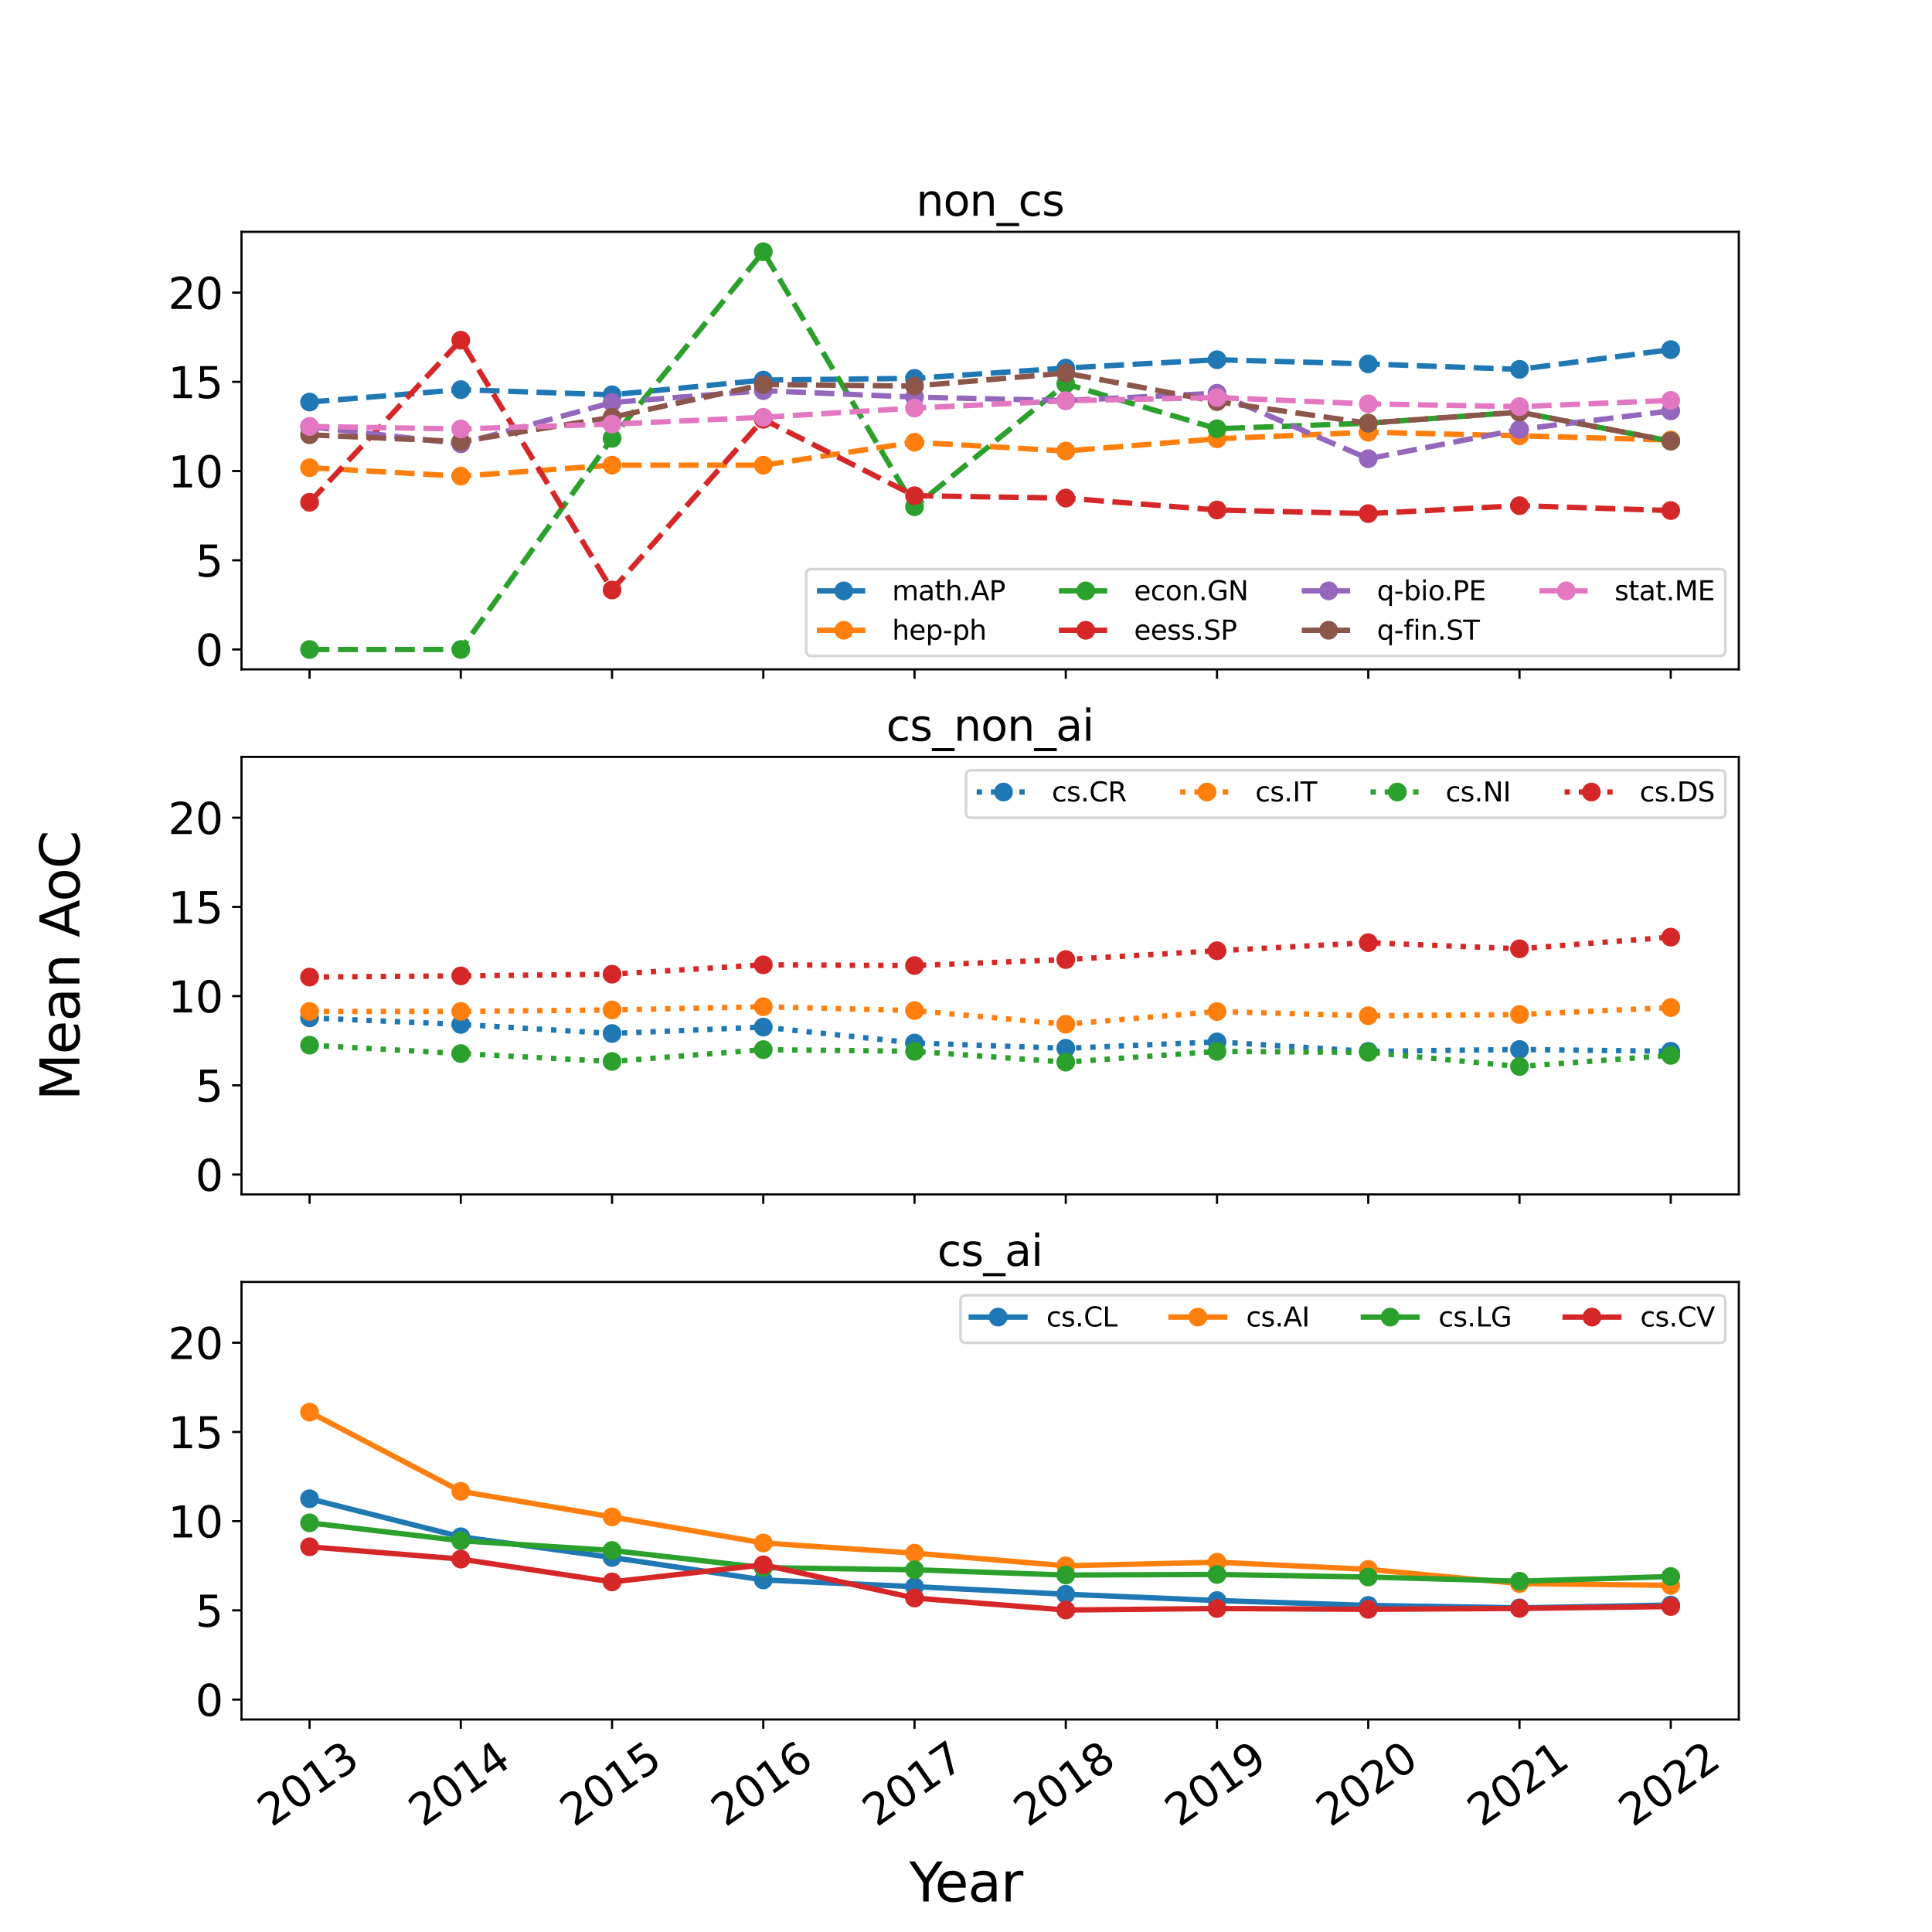 <?xml version="1.0" encoding="utf-8" standalone="no"?>
<!DOCTYPE svg PUBLIC "-//W3C//DTD SVG 1.1//EN"
  "http://www.w3.org/Graphics/SVG/1.1/DTD/svg11.dtd">
<svg xmlns:xlink="http://www.w3.org/1999/xlink" width="720pt" height="720pt" viewBox="0 0 720 720" xmlns="http://www.w3.org/2000/svg" version="1.1">
 <defs>
  <style type="text/css">*{stroke-linejoin: round; stroke-linecap: butt}</style>
 </defs>
 <g id="figure_1">
  <g id="patch_1">
   <path d="M 0 720 
L 720 720 
L 720 0 
L 0 0 
z
" style="fill: #ffffff"/>
  </g>
  <g id="axes_1">
   <g id="patch_2">
    <path d="M 90 249.459 
L 648 249.459 
L 648 86.4 
L 90 86.4 
z
" style="fill: #ffffff"/>
   </g>
   <g id="matplotlib.axis_1">
    <g id="xtick_1">
     <g id="line2d_1">
      <defs>
       <path id="m38f82a70db" d="M 0 0 
L 0 3.5 
" style="stroke: #000000; stroke-width: 0.8"/>
      </defs>
      <g>
       <use xlink:href="#m38f82a70db" x="115.364" y="249.459" style="stroke: #000000; stroke-width: 0.8"/>
      </g>
     </g>
    </g>
    <g id="xtick_2">
     <g id="line2d_2">
      <g>
       <use xlink:href="#m38f82a70db" x="171.727" y="249.459" style="stroke: #000000; stroke-width: 0.8"/>
      </g>
     </g>
    </g>
    <g id="xtick_3">
     <g id="line2d_3">
      <g>
       <use xlink:href="#m38f82a70db" x="228.091" y="249.459" style="stroke: #000000; stroke-width: 0.8"/>
      </g>
     </g>
    </g>
    <g id="xtick_4">
     <g id="line2d_4">
      <g>
       <use xlink:href="#m38f82a70db" x="284.455" y="249.459" style="stroke: #000000; stroke-width: 0.8"/>
      </g>
     </g>
    </g>
    <g id="xtick_5">
     <g id="line2d_5">
      <g>
       <use xlink:href="#m38f82a70db" x="340.818" y="249.459" style="stroke: #000000; stroke-width: 0.8"/>
      </g>
     </g>
    </g>
    <g id="xtick_6">
     <g id="line2d_6">
      <g>
       <use xlink:href="#m38f82a70db" x="397.182" y="249.459" style="stroke: #000000; stroke-width: 0.8"/>
      </g>
     </g>
    </g>
    <g id="xtick_7">
     <g id="line2d_7">
      <g>
       <use xlink:href="#m38f82a70db" x="453.545" y="249.459" style="stroke: #000000; stroke-width: 0.8"/>
      </g>
     </g>
    </g>
    <g id="xtick_8">
     <g id="line2d_8">
      <g>
       <use xlink:href="#m38f82a70db" x="509.909" y="249.459" style="stroke: #000000; stroke-width: 0.8"/>
      </g>
     </g>
    </g>
    <g id="xtick_9">
     <g id="line2d_9">
      <g>
       <use xlink:href="#m38f82a70db" x="566.273" y="249.459" style="stroke: #000000; stroke-width: 0.8"/>
      </g>
     </g>
    </g>
    <g id="xtick_10">
     <g id="line2d_10">
      <g>
       <use xlink:href="#m38f82a70db" x="622.636" y="249.459" style="stroke: #000000; stroke-width: 0.8"/>
      </g>
     </g>
    </g>
   </g>
   <g id="matplotlib.axis_2">
    <g id="ytick_1">
     <g id="line2d_11">
      <defs>
       <path id="mda626b0abd" d="M 0 0 
L -3.5 0 
" style="stroke: #000000; stroke-width: 0.8"/>
      </defs>
      <g>
       <use xlink:href="#mda626b0abd" x="90" y="242.047" style="stroke: #000000; stroke-width: 0.8"/>
      </g>
     </g>
     <g id="text_1">
      <!-- 0 -->
      <g transform="translate(72.82 248.126) scale(0.16 -0.16)">
       <defs>
        <path id="DejaVuSans-30" d="M 2034 4250 
Q 1547 4250 1301 3770 
Q 1056 3291 1056 2328 
Q 1056 1369 1301 889 
Q 1547 409 2034 409 
Q 2525 409 2770 889 
Q 3016 1369 3016 2328 
Q 3016 3291 2770 3770 
Q 2525 4250 2034 4250 
z
M 2034 4750 
Q 2819 4750 3233 4129 
Q 3647 3509 3647 2328 
Q 3647 1150 3233 529 
Q 2819 -91 2034 -91 
Q 1250 -91 836 529 
Q 422 1150 422 2328 
Q 422 3509 836 4129 
Q 1250 4750 2034 4750 
z
" transform="scale(0.016)"/>
       </defs>
       <use xlink:href="#DejaVuSans-30"/>
      </g>
     </g>
    </g>
    <g id="ytick_2">
     <g id="line2d_12">
      <g>
       <use xlink:href="#mda626b0abd" x="90" y="208.798" style="stroke: #000000; stroke-width: 0.8"/>
      </g>
     </g>
     <g id="text_2">
      <!-- 5 -->
      <g transform="translate(72.82 214.877) scale(0.16 -0.16)">
       <defs>
        <path id="DejaVuSans-35" d="M 691 4666 
L 3169 4666 
L 3169 4134 
L 1269 4134 
L 1269 2991 
Q 1406 3038 1543 3061 
Q 1681 3084 1819 3084 
Q 2600 3084 3056 2656 
Q 3513 2228 3513 1497 
Q 3513 744 3044 326 
Q 2575 -91 1722 -91 
Q 1428 -91 1123 -41 
Q 819 9 494 109 
L 494 744 
Q 775 591 1075 516 
Q 1375 441 1709 441 
Q 2250 441 2565 725 
Q 2881 1009 2881 1497 
Q 2881 1984 2565 2268 
Q 2250 2553 1709 2553 
Q 1456 2553 1204 2497 
Q 953 2441 691 2322 
L 691 4666 
z
" transform="scale(0.016)"/>
       </defs>
       <use xlink:href="#DejaVuSans-35"/>
      </g>
     </g>
    </g>
    <g id="ytick_3">
     <g id="line2d_13">
      <g>
       <use xlink:href="#mda626b0abd" x="90" y="175.549" style="stroke: #000000; stroke-width: 0.8"/>
      </g>
     </g>
     <g id="text_3">
      <!-- 10 -->
      <g transform="translate(62.64 181.628) scale(0.16 -0.16)">
       <defs>
        <path id="DejaVuSans-31" d="M 794 531 
L 1825 531 
L 1825 4091 
L 703 3866 
L 703 4441 
L 1819 4666 
L 2450 4666 
L 2450 531 
L 3481 531 
L 3481 0 
L 794 0 
L 794 531 
z
" transform="scale(0.016)"/>
       </defs>
       <use xlink:href="#DejaVuSans-31"/>
       <use xlink:href="#DejaVuSans-30" x="63.623"/>
      </g>
     </g>
    </g>
    <g id="ytick_4">
     <g id="line2d_14">
      <g>
       <use xlink:href="#mda626b0abd" x="90" y="142.3" style="stroke: #000000; stroke-width: 0.8"/>
      </g>
     </g>
     <g id="text_4">
      <!-- 15 -->
      <g transform="translate(62.64 148.379) scale(0.16 -0.16)">
       <use xlink:href="#DejaVuSans-31"/>
       <use xlink:href="#DejaVuSans-35" x="63.623"/>
      </g>
     </g>
    </g>
    <g id="ytick_5">
     <g id="line2d_15">
      <g>
       <use xlink:href="#mda626b0abd" x="90" y="109.051" style="stroke: #000000; stroke-width: 0.8"/>
      </g>
     </g>
     <g id="text_5">
      <!-- 20 -->
      <g transform="translate(62.64 115.13) scale(0.16 -0.16)">
       <defs>
        <path id="DejaVuSans-32" d="M 1228 531 
L 3431 531 
L 3431 0 
L 469 0 
L 469 531 
Q 828 903 1448 1529 
Q 2069 2156 2228 2338 
Q 2531 2678 2651 2914 
Q 2772 3150 2772 3378 
Q 2772 3750 2511 3984 
Q 2250 4219 1831 4219 
Q 1534 4219 1204 4116 
Q 875 4013 500 3803 
L 500 4441 
Q 881 4594 1212 4672 
Q 1544 4750 1819 4750 
Q 2544 4750 2975 4387 
Q 3406 4025 3406 3419 
Q 3406 3131 3298 2873 
Q 3191 2616 2906 2266 
Q 2828 2175 2409 1742 
Q 1991 1309 1228 531 
z
" transform="scale(0.016)"/>
       </defs>
       <use xlink:href="#DejaVuSans-32"/>
       <use xlink:href="#DejaVuSans-30" x="63.623"/>
      </g>
     </g>
    </g>
   </g>
   <g id="line2d_16">
    <path d="M 115.364 149.831 
L 171.727 145.212 
L 228.091 147.12 
L 284.455 141.645 
L 340.818 140.996 
L 397.182 137.162 
L 453.545 134.061 
L 509.909 135.627 
L 566.273 137.645 
L 622.636 130.295 
" clip-path="url(#p0db88d210c)" style="fill: none; stroke-dasharray: 7.4,3.2; stroke-dashoffset: 0; stroke: #1f77b4; stroke-width: 2"/>
    <defs>
     <path id="m619ee1877f" d="M 0 3 
C 0.796 3 1.559 2.684 2.121 2.121 
C 2.684 1.559 3 0.796 3 0 
C 3 -0.796 2.684 -1.559 2.121 -2.121 
C 1.559 -2.684 0.796 -3 0 -3 
C -0.796 -3 -1.559 -2.684 -2.121 -2.121 
C -2.684 -1.559 -3 -0.796 -3 0 
C -3 0.796 -2.684 1.559 -2.121 2.121 
C -1.559 2.684 -0.796 3 0 3 
z
" style="stroke: #1f77b4"/>
    </defs>
    <g clip-path="url(#p0db88d210c)">
     <use xlink:href="#m619ee1877f" x="115.364" y="149.831" style="fill: #1f77b4; stroke: #1f77b4"/>
     <use xlink:href="#m619ee1877f" x="171.727" y="145.212" style="fill: #1f77b4; stroke: #1f77b4"/>
     <use xlink:href="#m619ee1877f" x="228.091" y="147.12" style="fill: #1f77b4; stroke: #1f77b4"/>
     <use xlink:href="#m619ee1877f" x="284.455" y="141.645" style="fill: #1f77b4; stroke: #1f77b4"/>
     <use xlink:href="#m619ee1877f" x="340.818" y="140.996" style="fill: #1f77b4; stroke: #1f77b4"/>
     <use xlink:href="#m619ee1877f" x="397.182" y="137.162" style="fill: #1f77b4; stroke: #1f77b4"/>
     <use xlink:href="#m619ee1877f" x="453.545" y="134.061" style="fill: #1f77b4; stroke: #1f77b4"/>
     <use xlink:href="#m619ee1877f" x="509.909" y="135.627" style="fill: #1f77b4; stroke: #1f77b4"/>
     <use xlink:href="#m619ee1877f" x="566.273" y="137.645" style="fill: #1f77b4; stroke: #1f77b4"/>
     <use xlink:href="#m619ee1877f" x="622.636" y="130.295" style="fill: #1f77b4; stroke: #1f77b4"/>
    </g>
   </g>
   <g id="line2d_17">
    <path d="M 115.364 174.297 
L 171.727 177.454 
L 228.091 173.359 
L 284.455 173.364 
L 340.818 164.813 
L 397.182 168.079 
L 453.545 163.529 
L 509.909 161.071 
L 566.273 162.405 
L 622.636 163.987 
" clip-path="url(#p0db88d210c)" style="fill: none; stroke-dasharray: 7.4,3.2; stroke-dashoffset: 0; stroke: #ff7f0e; stroke-width: 2"/>
    <defs>
     <path id="m02d8f58111" d="M 0 3 
C 0.796 3 1.559 2.684 2.121 2.121 
C 2.684 1.559 3 0.796 3 0 
C 3 -0.796 2.684 -1.559 2.121 -2.121 
C 1.559 -2.684 0.796 -3 0 -3 
C -0.796 -3 -1.559 -2.684 -2.121 -2.121 
C -2.684 -1.559 -3 -0.796 -3 0 
C -3 0.796 -2.684 1.559 -2.121 2.121 
C -1.559 2.684 -0.796 3 0 3 
z
" style="stroke: #ff7f0e"/>
    </defs>
    <g clip-path="url(#p0db88d210c)">
     <use xlink:href="#m02d8f58111" x="115.364" y="174.297" style="fill: #ff7f0e; stroke: #ff7f0e"/>
     <use xlink:href="#m02d8f58111" x="171.727" y="177.454" style="fill: #ff7f0e; stroke: #ff7f0e"/>
     <use xlink:href="#m02d8f58111" x="228.091" y="173.359" style="fill: #ff7f0e; stroke: #ff7f0e"/>
     <use xlink:href="#m02d8f58111" x="284.455" y="173.364" style="fill: #ff7f0e; stroke: #ff7f0e"/>
     <use xlink:href="#m02d8f58111" x="340.818" y="164.813" style="fill: #ff7f0e; stroke: #ff7f0e"/>
     <use xlink:href="#m02d8f58111" x="397.182" y="168.079" style="fill: #ff7f0e; stroke: #ff7f0e"/>
     <use xlink:href="#m02d8f58111" x="453.545" y="163.529" style="fill: #ff7f0e; stroke: #ff7f0e"/>
     <use xlink:href="#m02d8f58111" x="509.909" y="161.071" style="fill: #ff7f0e; stroke: #ff7f0e"/>
     <use xlink:href="#m02d8f58111" x="566.273" y="162.405" style="fill: #ff7f0e; stroke: #ff7f0e"/>
     <use xlink:href="#m02d8f58111" x="622.636" y="163.987" style="fill: #ff7f0e; stroke: #ff7f0e"/>
    </g>
   </g>
   <g id="line2d_18">
    <path d="M 115.364 242.047 
L 171.727 242.047 
L 228.091 163.358 
L 284.455 93.812 
L 340.818 188.849 
L 397.182 143.062 
L 453.545 159.788 
L 509.909 157.702 
L 566.273 153.587 
L 622.636 164.389 
" clip-path="url(#p0db88d210c)" style="fill: none; stroke-dasharray: 7.4,3.2; stroke-dashoffset: 0; stroke: #2ca02c; stroke-width: 2"/>
    <defs>
     <path id="m2d7e63e3a7" d="M 0 3 
C 0.796 3 1.559 2.684 2.121 2.121 
C 2.684 1.559 3 0.796 3 0 
C 3 -0.796 2.684 -1.559 2.121 -2.121 
C 1.559 -2.684 0.796 -3 0 -3 
C -0.796 -3 -1.559 -2.684 -2.121 -2.121 
C -2.684 -1.559 -3 -0.796 -3 0 
C -3 0.796 -2.684 1.559 -2.121 2.121 
C -1.559 2.684 -0.796 3 0 3 
z
" style="stroke: #2ca02c"/>
    </defs>
    <g clip-path="url(#p0db88d210c)">
     <use xlink:href="#m2d7e63e3a7" x="115.364" y="242.047" style="fill: #2ca02c; stroke: #2ca02c"/>
     <use xlink:href="#m2d7e63e3a7" x="171.727" y="242.047" style="fill: #2ca02c; stroke: #2ca02c"/>
     <use xlink:href="#m2d7e63e3a7" x="228.091" y="163.358" style="fill: #2ca02c; stroke: #2ca02c"/>
     <use xlink:href="#m2d7e63e3a7" x="284.455" y="93.812" style="fill: #2ca02c; stroke: #2ca02c"/>
     <use xlink:href="#m2d7e63e3a7" x="340.818" y="188.849" style="fill: #2ca02c; stroke: #2ca02c"/>
     <use xlink:href="#m2d7e63e3a7" x="397.182" y="143.062" style="fill: #2ca02c; stroke: #2ca02c"/>
     <use xlink:href="#m2d7e63e3a7" x="453.545" y="159.788" style="fill: #2ca02c; stroke: #2ca02c"/>
     <use xlink:href="#m2d7e63e3a7" x="509.909" y="157.702" style="fill: #2ca02c; stroke: #2ca02c"/>
     <use xlink:href="#m2d7e63e3a7" x="566.273" y="153.587" style="fill: #2ca02c; stroke: #2ca02c"/>
     <use xlink:href="#m2d7e63e3a7" x="622.636" y="164.389" style="fill: #2ca02c; stroke: #2ca02c"/>
    </g>
   </g>
   <g id="line2d_19">
    <path d="M 115.364 187.186 
L 171.727 126.784 
L 228.091 219.881 
L 284.455 156.265 
L 340.818 184.735 
L 397.182 185.629 
L 453.545 190.061 
L 509.909 191.403 
L 566.273 188.453 
L 622.636 190.263 
" clip-path="url(#p0db88d210c)" style="fill: none; stroke-dasharray: 7.4,3.2; stroke-dashoffset: 0; stroke: #d62728; stroke-width: 2"/>
    <defs>
     <path id="ma341a593dd" d="M 0 3 
C 0.796 3 1.559 2.684 2.121 2.121 
C 2.684 1.559 3 0.796 3 0 
C 3 -0.796 2.684 -1.559 2.121 -2.121 
C 1.559 -2.684 0.796 -3 0 -3 
C -0.796 -3 -1.559 -2.684 -2.121 -2.121 
C -2.684 -1.559 -3 -0.796 -3 0 
C -3 0.796 -2.684 1.559 -2.121 2.121 
C -1.559 2.684 -0.796 3 0 3 
z
" style="stroke: #d62728"/>
    </defs>
    <g clip-path="url(#p0db88d210c)">
     <use xlink:href="#ma341a593dd" x="115.364" y="187.186" style="fill: #d62728; stroke: #d62728"/>
     <use xlink:href="#ma341a593dd" x="171.727" y="126.784" style="fill: #d62728; stroke: #d62728"/>
     <use xlink:href="#ma341a593dd" x="228.091" y="219.881" style="fill: #d62728; stroke: #d62728"/>
     <use xlink:href="#ma341a593dd" x="284.455" y="156.265" style="fill: #d62728; stroke: #d62728"/>
     <use xlink:href="#ma341a593dd" x="340.818" y="184.735" style="fill: #d62728; stroke: #d62728"/>
     <use xlink:href="#ma341a593dd" x="397.182" y="185.629" style="fill: #d62728; stroke: #d62728"/>
     <use xlink:href="#ma341a593dd" x="453.545" y="190.061" style="fill: #d62728; stroke: #d62728"/>
     <use xlink:href="#ma341a593dd" x="509.909" y="191.403" style="fill: #d62728; stroke: #d62728"/>
     <use xlink:href="#ma341a593dd" x="566.273" y="188.453" style="fill: #d62728; stroke: #d62728"/>
     <use xlink:href="#ma341a593dd" x="622.636" y="190.263" style="fill: #d62728; stroke: #d62728"/>
    </g>
   </g>
   <g id="line2d_20">
    <path d="M 115.364 159.004 
L 171.727 165.396 
L 228.091 149.992 
L 284.455 145.58 
L 340.818 147.996 
L 397.182 149.279 
L 453.545 146.545 
L 509.909 170.95 
L 566.273 160.024 
L 622.636 153.132 
" clip-path="url(#p0db88d210c)" style="fill: none; stroke-dasharray: 7.4,3.2; stroke-dashoffset: 0; stroke: #9467bd; stroke-width: 2"/>
    <defs>
     <path id="ma4737a265c" d="M 0 3 
C 0.796 3 1.559 2.684 2.121 2.121 
C 2.684 1.559 3 0.796 3 0 
C 3 -0.796 2.684 -1.559 2.121 -2.121 
C 1.559 -2.684 0.796 -3 0 -3 
C -0.796 -3 -1.559 -2.684 -2.121 -2.121 
C -2.684 -1.559 -3 -0.796 -3 0 
C -3 0.796 -2.684 1.559 -2.121 2.121 
C -1.559 2.684 -0.796 3 0 3 
z
" style="stroke: #9467bd"/>
    </defs>
    <g clip-path="url(#p0db88d210c)">
     <use xlink:href="#ma4737a265c" x="115.364" y="159.004" style="fill: #9467bd; stroke: #9467bd"/>
     <use xlink:href="#ma4737a265c" x="171.727" y="165.396" style="fill: #9467bd; stroke: #9467bd"/>
     <use xlink:href="#ma4737a265c" x="228.091" y="149.992" style="fill: #9467bd; stroke: #9467bd"/>
     <use xlink:href="#ma4737a265c" x="284.455" y="145.58" style="fill: #9467bd; stroke: #9467bd"/>
     <use xlink:href="#ma4737a265c" x="340.818" y="147.996" style="fill: #9467bd; stroke: #9467bd"/>
     <use xlink:href="#ma4737a265c" x="397.182" y="149.279" style="fill: #9467bd; stroke: #9467bd"/>
     <use xlink:href="#ma4737a265c" x="453.545" y="146.545" style="fill: #9467bd; stroke: #9467bd"/>
     <use xlink:href="#ma4737a265c" x="509.909" y="170.95" style="fill: #9467bd; stroke: #9467bd"/>
     <use xlink:href="#ma4737a265c" x="566.273" y="160.024" style="fill: #9467bd; stroke: #9467bd"/>
     <use xlink:href="#ma4737a265c" x="622.636" y="153.132" style="fill: #9467bd; stroke: #9467bd"/>
    </g>
   </g>
   <g id="line2d_21">
    <path d="M 115.364 162.042 
L 171.727 164.562 
L 228.091 155.507 
L 284.455 143.306 
L 340.818 143.866 
L 397.182 139.033 
L 453.545 149.679 
L 509.909 157.702 
L 566.273 153.587 
L 622.636 164.389 
" clip-path="url(#p0db88d210c)" style="fill: none; stroke-dasharray: 7.4,3.2; stroke-dashoffset: 0; stroke: #8c564b; stroke-width: 2"/>
    <defs>
     <path id="m97b3c919cd" d="M 0 3 
C 0.796 3 1.559 2.684 2.121 2.121 
C 2.684 1.559 3 0.796 3 0 
C 3 -0.796 2.684 -1.559 2.121 -2.121 
C 1.559 -2.684 0.796 -3 0 -3 
C -0.796 -3 -1.559 -2.684 -2.121 -2.121 
C -2.684 -1.559 -3 -0.796 -3 0 
C -3 0.796 -2.684 1.559 -2.121 2.121 
C -1.559 2.684 -0.796 3 0 3 
z
" style="stroke: #8c564b"/>
    </defs>
    <g clip-path="url(#p0db88d210c)">
     <use xlink:href="#m97b3c919cd" x="115.364" y="162.042" style="fill: #8c564b; stroke: #8c564b"/>
     <use xlink:href="#m97b3c919cd" x="171.727" y="164.562" style="fill: #8c564b; stroke: #8c564b"/>
     <use xlink:href="#m97b3c919cd" x="228.091" y="155.507" style="fill: #8c564b; stroke: #8c564b"/>
     <use xlink:href="#m97b3c919cd" x="284.455" y="143.306" style="fill: #8c564b; stroke: #8c564b"/>
     <use xlink:href="#m97b3c919cd" x="340.818" y="143.866" style="fill: #8c564b; stroke: #8c564b"/>
     <use xlink:href="#m97b3c919cd" x="397.182" y="139.033" style="fill: #8c564b; stroke: #8c564b"/>
     <use xlink:href="#m97b3c919cd" x="453.545" y="149.679" style="fill: #8c564b; stroke: #8c564b"/>
     <use xlink:href="#m97b3c919cd" x="509.909" y="157.702" style="fill: #8c564b; stroke: #8c564b"/>
     <use xlink:href="#m97b3c919cd" x="566.273" y="153.587" style="fill: #8c564b; stroke: #8c564b"/>
     <use xlink:href="#m97b3c919cd" x="622.636" y="164.389" style="fill: #8c564b; stroke: #8c564b"/>
    </g>
   </g>
   <g id="line2d_22">
    <path d="M 115.364 158.926 
L 171.727 159.857 
L 228.091 158.059 
L 284.455 155.515 
L 340.818 152.075 
L 397.182 149.363 
L 453.545 148.151 
L 509.909 150.514 
L 566.273 151.539 
L 622.636 149.227 
" clip-path="url(#p0db88d210c)" style="fill: none; stroke-dasharray: 7.4,3.2; stroke-dashoffset: 0; stroke: #e377c2; stroke-width: 2"/>
    <defs>
     <path id="m8f23b838b0" d="M 0 3 
C 0.796 3 1.559 2.684 2.121 2.121 
C 2.684 1.559 3 0.796 3 0 
C 3 -0.796 2.684 -1.559 2.121 -2.121 
C 1.559 -2.684 0.796 -3 0 -3 
C -0.796 -3 -1.559 -2.684 -2.121 -2.121 
C -2.684 -1.559 -3 -0.796 -3 0 
C -3 0.796 -2.684 1.559 -2.121 2.121 
C -1.559 2.684 -0.796 3 0 3 
z
" style="stroke: #e377c2"/>
    </defs>
    <g clip-path="url(#p0db88d210c)">
     <use xlink:href="#m8f23b838b0" x="115.364" y="158.926" style="fill: #e377c2; stroke: #e377c2"/>
     <use xlink:href="#m8f23b838b0" x="171.727" y="159.857" style="fill: #e377c2; stroke: #e377c2"/>
     <use xlink:href="#m8f23b838b0" x="228.091" y="158.059" style="fill: #e377c2; stroke: #e377c2"/>
     <use xlink:href="#m8f23b838b0" x="284.455" y="155.515" style="fill: #e377c2; stroke: #e377c2"/>
     <use xlink:href="#m8f23b838b0" x="340.818" y="152.075" style="fill: #e377c2; stroke: #e377c2"/>
     <use xlink:href="#m8f23b838b0" x="397.182" y="149.363" style="fill: #e377c2; stroke: #e377c2"/>
     <use xlink:href="#m8f23b838b0" x="453.545" y="148.151" style="fill: #e377c2; stroke: #e377c2"/>
     <use xlink:href="#m8f23b838b0" x="509.909" y="150.514" style="fill: #e377c2; stroke: #e377c2"/>
     <use xlink:href="#m8f23b838b0" x="566.273" y="151.539" style="fill: #e377c2; stroke: #e377c2"/>
     <use xlink:href="#m8f23b838b0" x="622.636" y="149.227" style="fill: #e377c2; stroke: #e377c2"/>
    </g>
   </g>
   <g id="patch_3">
    <path d="M 90 249.459 
L 90 86.4 
" style="fill: none; stroke: #000000; stroke-width: 0.8; stroke-linejoin: miter; stroke-linecap: square"/>
   </g>
   <g id="patch_4">
    <path d="M 648 249.459 
L 648 86.4 
" style="fill: none; stroke: #000000; stroke-width: 0.8; stroke-linejoin: miter; stroke-linecap: square"/>
   </g>
   <g id="patch_5">
    <path d="M 90 249.459 
L 648 249.459 
" style="fill: none; stroke: #000000; stroke-width: 0.8; stroke-linejoin: miter; stroke-linecap: square"/>
   </g>
   <g id="patch_6">
    <path d="M 90 86.4 
L 648 86.4 
" style="fill: none; stroke: #000000; stroke-width: 0.8; stroke-linejoin: miter; stroke-linecap: square"/>
   </g>
   <g id="text_6">
    <!-- non_cs -->
    <g transform="translate(341.399 80.4) scale(0.16 -0.16)">
     <defs>
      <path id="DejaVuSans-6e" d="M 3513 2113 
L 3513 0 
L 2938 0 
L 2938 2094 
Q 2938 2591 2744 2837 
Q 2550 3084 2163 3084 
Q 1697 3084 1428 2787 
Q 1159 2491 1159 1978 
L 1159 0 
L 581 0 
L 581 3500 
L 1159 3500 
L 1159 2956 
Q 1366 3272 1645 3428 
Q 1925 3584 2291 3584 
Q 2894 3584 3203 3211 
Q 3513 2838 3513 2113 
z
" transform="scale(0.016)"/>
      <path id="DejaVuSans-6f" d="M 1959 3097 
Q 1497 3097 1228 2736 
Q 959 2375 959 1747 
Q 959 1119 1226 758 
Q 1494 397 1959 397 
Q 2419 397 2687 759 
Q 2956 1122 2956 1747 
Q 2956 2369 2687 2733 
Q 2419 3097 1959 3097 
z
M 1959 3584 
Q 2709 3584 3137 3096 
Q 3566 2609 3566 1747 
Q 3566 888 3137 398 
Q 2709 -91 1959 -91 
Q 1206 -91 779 398 
Q 353 888 353 1747 
Q 353 2609 779 3096 
Q 1206 3584 1959 3584 
z
" transform="scale(0.016)"/>
      <path id="DejaVuSans-5f" d="M 3263 -1063 
L 3263 -1509 
L -63 -1509 
L -63 -1063 
L 3263 -1063 
z
" transform="scale(0.016)"/>
      <path id="DejaVuSans-63" d="M 3122 3366 
L 3122 2828 
Q 2878 2963 2633 3030 
Q 2388 3097 2138 3097 
Q 1578 3097 1268 2742 
Q 959 2388 959 1747 
Q 959 1106 1268 751 
Q 1578 397 2138 397 
Q 2388 397 2633 464 
Q 2878 531 3122 666 
L 3122 134 
Q 2881 22 2623 -34 
Q 2366 -91 2075 -91 
Q 1284 -91 818 406 
Q 353 903 353 1747 
Q 353 2603 823 3093 
Q 1294 3584 2113 3584 
Q 2378 3584 2631 3529 
Q 2884 3475 3122 3366 
z
" transform="scale(0.016)"/>
      <path id="DejaVuSans-73" d="M 2834 3397 
L 2834 2853 
Q 2591 2978 2328 3040 
Q 2066 3103 1784 3103 
Q 1356 3103 1142 2972 
Q 928 2841 928 2578 
Q 928 2378 1081 2264 
Q 1234 2150 1697 2047 
L 1894 2003 
Q 2506 1872 2764 1633 
Q 3022 1394 3022 966 
Q 3022 478 2636 193 
Q 2250 -91 1575 -91 
Q 1294 -91 989 -36 
Q 684 19 347 128 
L 347 722 
Q 666 556 975 473 
Q 1284 391 1588 391 
Q 1994 391 2212 530 
Q 2431 669 2431 922 
Q 2431 1156 2273 1281 
Q 2116 1406 1581 1522 
L 1381 1569 
Q 847 1681 609 1914 
Q 372 2147 372 2553 
Q 372 3047 722 3315 
Q 1072 3584 1716 3584 
Q 2034 3584 2315 3537 
Q 2597 3491 2834 3397 
z
" transform="scale(0.016)"/>
     </defs>
     <use xlink:href="#DejaVuSans-6e"/>
     <use xlink:href="#DejaVuSans-6f" x="63.379"/>
     <use xlink:href="#DejaVuSans-6e" x="124.561"/>
     <use xlink:href="#DejaVuSans-5f" x="187.939"/>
     <use xlink:href="#DejaVuSans-63" x="237.939"/>
     <use xlink:href="#DejaVuSans-73" x="292.92"/>
    </g>
   </g>
   <g id="legend_1">
    <g id="patch_7">
     <path d="M 302.453 244.459 
L 641 244.459 
Q 643 244.459 643 242.459 
L 643 214.103 
Q 643 212.103 641 212.103 
L 302.453 212.103 
Q 300.453 212.103 300.453 214.103 
L 300.453 242.459 
Q 300.453 244.459 302.453 244.459 
z
" style="fill: #ffffff; opacity: 0.8; stroke: #cccccc; stroke-linejoin: miter"/>
    </g>
    <g id="line2d_23">
     <path d="M 304.453 220.201 
L 314.453 220.201 
L 324.453 220.201 
" style="fill: none; stroke-dasharray: 7.4,3.2; stroke-dashoffset: 0; stroke: #1f77b4; stroke-width: 2"/>
     <g>
      <use xlink:href="#m619ee1877f" x="314.453" y="220.201" style="fill: #1f77b4; stroke: #1f77b4"/>
     </g>
    </g>
    <g id="text_7">
     <!-- math.AP -->
     <g transform="translate(332.453 223.701) scale(0.1 -0.1)">
      <defs>
       <path id="DejaVuSans-6d" d="M 3328 2828 
Q 3544 3216 3844 3400 
Q 4144 3584 4550 3584 
Q 5097 3584 5394 3201 
Q 5691 2819 5691 2113 
L 5691 0 
L 5113 0 
L 5113 2094 
Q 5113 2597 4934 2840 
Q 4756 3084 4391 3084 
Q 3944 3084 3684 2787 
Q 3425 2491 3425 1978 
L 3425 0 
L 2847 0 
L 2847 2094 
Q 2847 2600 2669 2842 
Q 2491 3084 2119 3084 
Q 1678 3084 1418 2786 
Q 1159 2488 1159 1978 
L 1159 0 
L 581 0 
L 581 3500 
L 1159 3500 
L 1159 2956 
Q 1356 3278 1631 3431 
Q 1906 3584 2284 3584 
Q 2666 3584 2933 3390 
Q 3200 3197 3328 2828 
z
" transform="scale(0.016)"/>
       <path id="DejaVuSans-61" d="M 2194 1759 
Q 1497 1759 1228 1600 
Q 959 1441 959 1056 
Q 959 750 1161 570 
Q 1363 391 1709 391 
Q 2188 391 2477 730 
Q 2766 1069 2766 1631 
L 2766 1759 
L 2194 1759 
z
M 3341 1997 
L 3341 0 
L 2766 0 
L 2766 531 
Q 2569 213 2275 61 
Q 1981 -91 1556 -91 
Q 1019 -91 701 211 
Q 384 513 384 1019 
Q 384 1609 779 1909 
Q 1175 2209 1959 2209 
L 2766 2209 
L 2766 2266 
Q 2766 2663 2505 2880 
Q 2244 3097 1772 3097 
Q 1472 3097 1187 3025 
Q 903 2953 641 2809 
L 641 3341 
Q 956 3463 1253 3523 
Q 1550 3584 1831 3584 
Q 2591 3584 2966 3190 
Q 3341 2797 3341 1997 
z
" transform="scale(0.016)"/>
       <path id="DejaVuSans-74" d="M 1172 4494 
L 1172 3500 
L 2356 3500 
L 2356 3053 
L 1172 3053 
L 1172 1153 
Q 1172 725 1289 603 
Q 1406 481 1766 481 
L 2356 481 
L 2356 0 
L 1766 0 
Q 1100 0 847 248 
Q 594 497 594 1153 
L 594 3053 
L 172 3053 
L 172 3500 
L 594 3500 
L 594 4494 
L 1172 4494 
z
" transform="scale(0.016)"/>
       <path id="DejaVuSans-68" d="M 3513 2113 
L 3513 0 
L 2938 0 
L 2938 2094 
Q 2938 2591 2744 2837 
Q 2550 3084 2163 3084 
Q 1697 3084 1428 2787 
Q 1159 2491 1159 1978 
L 1159 0 
L 581 0 
L 581 4863 
L 1159 4863 
L 1159 2956 
Q 1366 3272 1645 3428 
Q 1925 3584 2291 3584 
Q 2894 3584 3203 3211 
Q 3513 2838 3513 2113 
z
" transform="scale(0.016)"/>
       <path id="DejaVuSans-2e" d="M 684 794 
L 1344 794 
L 1344 0 
L 684 0 
L 684 794 
z
" transform="scale(0.016)"/>
       <path id="DejaVuSans-41" d="M 2188 4044 
L 1331 1722 
L 3047 1722 
L 2188 4044 
z
M 1831 4666 
L 2547 4666 
L 4325 0 
L 3669 0 
L 3244 1197 
L 1141 1197 
L 716 0 
L 50 0 
L 1831 4666 
z
" transform="scale(0.016)"/>
       <path id="DejaVuSans-50" d="M 1259 4147 
L 1259 2394 
L 2053 2394 
Q 2494 2394 2734 2622 
Q 2975 2850 2975 3272 
Q 2975 3691 2734 3919 
Q 2494 4147 2053 4147 
L 1259 4147 
z
M 628 4666 
L 2053 4666 
Q 2838 4666 3239 4311 
Q 3641 3956 3641 3272 
Q 3641 2581 3239 2228 
Q 2838 1875 2053 1875 
L 1259 1875 
L 1259 0 
L 628 0 
L 628 4666 
z
" transform="scale(0.016)"/>
      </defs>
      <use xlink:href="#DejaVuSans-6d"/>
      <use xlink:href="#DejaVuSans-61" x="97.412"/>
      <use xlink:href="#DejaVuSans-74" x="158.691"/>
      <use xlink:href="#DejaVuSans-68" x="197.9"/>
      <use xlink:href="#DejaVuSans-2e" x="261.279"/>
      <use xlink:href="#DejaVuSans-41" x="293.066"/>
      <use xlink:href="#DejaVuSans-50" x="361.475"/>
     </g>
    </g>
    <g id="line2d_24">
     <path d="M 304.453 234.879 
L 314.453 234.879 
L 324.453 234.879 
" style="fill: none; stroke-dasharray: 7.4,3.2; stroke-dashoffset: 0; stroke: #ff7f0e; stroke-width: 2"/>
     <g>
      <use xlink:href="#m02d8f58111" x="314.453" y="234.879" style="fill: #ff7f0e; stroke: #ff7f0e"/>
     </g>
    </g>
    <g id="text_8">
     <!-- hep-ph -->
     <g transform="translate(332.453 238.379) scale(0.1 -0.1)">
      <defs>
       <path id="DejaVuSans-65" d="M 3597 1894 
L 3597 1613 
L 953 1613 
Q 991 1019 1311 708 
Q 1631 397 2203 397 
Q 2534 397 2845 478 
Q 3156 559 3463 722 
L 3463 178 
Q 3153 47 2828 -22 
Q 2503 -91 2169 -91 
Q 1331 -91 842 396 
Q 353 884 353 1716 
Q 353 2575 817 3079 
Q 1281 3584 2069 3584 
Q 2775 3584 3186 3129 
Q 3597 2675 3597 1894 
z
M 3022 2063 
Q 3016 2534 2758 2815 
Q 2500 3097 2075 3097 
Q 1594 3097 1305 2825 
Q 1016 2553 972 2059 
L 3022 2063 
z
" transform="scale(0.016)"/>
       <path id="DejaVuSans-70" d="M 1159 525 
L 1159 -1331 
L 581 -1331 
L 581 3500 
L 1159 3500 
L 1159 2969 
Q 1341 3281 1617 3432 
Q 1894 3584 2278 3584 
Q 2916 3584 3314 3078 
Q 3713 2572 3713 1747 
Q 3713 922 3314 415 
Q 2916 -91 2278 -91 
Q 1894 -91 1617 61 
Q 1341 213 1159 525 
z
M 3116 1747 
Q 3116 2381 2855 2742 
Q 2594 3103 2138 3103 
Q 1681 3103 1420 2742 
Q 1159 2381 1159 1747 
Q 1159 1113 1420 752 
Q 1681 391 2138 391 
Q 2594 391 2855 752 
Q 3116 1113 3116 1747 
z
" transform="scale(0.016)"/>
       <path id="DejaVuSans-2d" d="M 313 2009 
L 1997 2009 
L 1997 1497 
L 313 1497 
L 313 2009 
z
" transform="scale(0.016)"/>
      </defs>
      <use xlink:href="#DejaVuSans-68"/>
      <use xlink:href="#DejaVuSans-65" x="63.379"/>
      <use xlink:href="#DejaVuSans-70" x="124.902"/>
      <use xlink:href="#DejaVuSans-2d" x="188.379"/>
      <use xlink:href="#DejaVuSans-70" x="224.463"/>
      <use xlink:href="#DejaVuSans-68" x="287.939"/>
     </g>
    </g>
    <g id="line2d_25">
     <path d="M 394.628 220.201 
L 404.628 220.201 
L 414.628 220.201 
" style="fill: none; stroke-dasharray: 7.4,3.2; stroke-dashoffset: 0; stroke: #2ca02c; stroke-width: 2"/>
     <g>
      <use xlink:href="#m2d7e63e3a7" x="404.628" y="220.201" style="fill: #2ca02c; stroke: #2ca02c"/>
     </g>
    </g>
    <g id="text_9">
     <!-- econ.GN -->
     <g transform="translate(422.628 223.701) scale(0.1 -0.1)">
      <defs>
       <path id="DejaVuSans-47" d="M 3809 666 
L 3809 1919 
L 2778 1919 
L 2778 2438 
L 4434 2438 
L 4434 434 
Q 4069 175 3628 42 
Q 3188 -91 2688 -91 
Q 1594 -91 976 548 
Q 359 1188 359 2328 
Q 359 3472 976 4111 
Q 1594 4750 2688 4750 
Q 3144 4750 3555 4637 
Q 3966 4525 4313 4306 
L 4313 3634 
Q 3963 3931 3569 4081 
Q 3175 4231 2741 4231 
Q 1884 4231 1454 3753 
Q 1025 3275 1025 2328 
Q 1025 1384 1454 906 
Q 1884 428 2741 428 
Q 3075 428 3337 486 
Q 3600 544 3809 666 
z
" transform="scale(0.016)"/>
       <path id="DejaVuSans-4e" d="M 628 4666 
L 1478 4666 
L 3547 763 
L 3547 4666 
L 4159 4666 
L 4159 0 
L 3309 0 
L 1241 3903 
L 1241 0 
L 628 0 
L 628 4666 
z
" transform="scale(0.016)"/>
      </defs>
      <use xlink:href="#DejaVuSans-65"/>
      <use xlink:href="#DejaVuSans-63" x="61.523"/>
      <use xlink:href="#DejaVuSans-6f" x="116.504"/>
      <use xlink:href="#DejaVuSans-6e" x="177.686"/>
      <use xlink:href="#DejaVuSans-2e" x="241.064"/>
      <use xlink:href="#DejaVuSans-47" x="272.852"/>
      <use xlink:href="#DejaVuSans-4e" x="350.342"/>
     </g>
    </g>
    <g id="line2d_26">
     <path d="M 394.628 234.879 
L 404.628 234.879 
L 414.628 234.879 
" style="fill: none; stroke-dasharray: 7.4,3.2; stroke-dashoffset: 0; stroke: #d62728; stroke-width: 2"/>
     <g>
      <use xlink:href="#ma341a593dd" x="404.628" y="234.879" style="fill: #d62728; stroke: #d62728"/>
     </g>
    </g>
    <g id="text_10">
     <!-- eess.SP -->
     <g transform="translate(422.628 238.379) scale(0.1 -0.1)">
      <defs>
       <path id="DejaVuSans-53" d="M 3425 4513 
L 3425 3897 
Q 3066 4069 2747 4153 
Q 2428 4238 2131 4238 
Q 1616 4238 1336 4038 
Q 1056 3838 1056 3469 
Q 1056 3159 1242 3001 
Q 1428 2844 1947 2747 
L 2328 2669 
Q 3034 2534 3370 2195 
Q 3706 1856 3706 1288 
Q 3706 609 3251 259 
Q 2797 -91 1919 -91 
Q 1588 -91 1214 -16 
Q 841 59 441 206 
L 441 856 
Q 825 641 1194 531 
Q 1563 422 1919 422 
Q 2459 422 2753 634 
Q 3047 847 3047 1241 
Q 3047 1584 2836 1778 
Q 2625 1972 2144 2069 
L 1759 2144 
Q 1053 2284 737 2584 
Q 422 2884 422 3419 
Q 422 4038 858 4394 
Q 1294 4750 2059 4750 
Q 2388 4750 2728 4690 
Q 3069 4631 3425 4513 
z
" transform="scale(0.016)"/>
      </defs>
      <use xlink:href="#DejaVuSans-65"/>
      <use xlink:href="#DejaVuSans-65" x="61.523"/>
      <use xlink:href="#DejaVuSans-73" x="123.047"/>
      <use xlink:href="#DejaVuSans-73" x="175.146"/>
      <use xlink:href="#DejaVuSans-2e" x="227.246"/>
      <use xlink:href="#DejaVuSans-53" x="259.033"/>
      <use xlink:href="#DejaVuSans-50" x="322.51"/>
     </g>
    </g>
    <g id="line2d_27">
     <path d="M 485.144 220.201 
L 495.144 220.201 
L 505.144 220.201 
" style="fill: none; stroke-dasharray: 7.4,3.2; stroke-dashoffset: 0; stroke: #9467bd; stroke-width: 2"/>
     <g>
      <use xlink:href="#ma4737a265c" x="495.144" y="220.201" style="fill: #9467bd; stroke: #9467bd"/>
     </g>
    </g>
    <g id="text_11">
     <!-- q-bio.PE -->
     <g transform="translate(513.144 223.701) scale(0.1 -0.1)">
      <defs>
       <path id="DejaVuSans-71" d="M 947 1747 
Q 947 1113 1208 752 
Q 1469 391 1925 391 
Q 2381 391 2643 752 
Q 2906 1113 2906 1747 
Q 2906 2381 2643 2742 
Q 2381 3103 1925 3103 
Q 1469 3103 1208 2742 
Q 947 2381 947 1747 
z
M 2906 525 
Q 2725 213 2448 61 
Q 2172 -91 1784 -91 
Q 1150 -91 751 415 
Q 353 922 353 1747 
Q 353 2572 751 3078 
Q 1150 3584 1784 3584 
Q 2172 3584 2448 3432 
Q 2725 3281 2906 2969 
L 2906 3500 
L 3481 3500 
L 3481 -1331 
L 2906 -1331 
L 2906 525 
z
" transform="scale(0.016)"/>
       <path id="DejaVuSans-62" d="M 3116 1747 
Q 3116 2381 2855 2742 
Q 2594 3103 2138 3103 
Q 1681 3103 1420 2742 
Q 1159 2381 1159 1747 
Q 1159 1113 1420 752 
Q 1681 391 2138 391 
Q 2594 391 2855 752 
Q 3116 1113 3116 1747 
z
M 1159 2969 
Q 1341 3281 1617 3432 
Q 1894 3584 2278 3584 
Q 2916 3584 3314 3078 
Q 3713 2572 3713 1747 
Q 3713 922 3314 415 
Q 2916 -91 2278 -91 
Q 1894 -91 1617 61 
Q 1341 213 1159 525 
L 1159 0 
L 581 0 
L 581 4863 
L 1159 4863 
L 1159 2969 
z
" transform="scale(0.016)"/>
       <path id="DejaVuSans-69" d="M 603 3500 
L 1178 3500 
L 1178 0 
L 603 0 
L 603 3500 
z
M 603 4863 
L 1178 4863 
L 1178 4134 
L 603 4134 
L 603 4863 
z
" transform="scale(0.016)"/>
       <path id="DejaVuSans-45" d="M 628 4666 
L 3578 4666 
L 3578 4134 
L 1259 4134 
L 1259 2753 
L 3481 2753 
L 3481 2222 
L 1259 2222 
L 1259 531 
L 3634 531 
L 3634 0 
L 628 0 
L 628 4666 
z
" transform="scale(0.016)"/>
      </defs>
      <use xlink:href="#DejaVuSans-71"/>
      <use xlink:href="#DejaVuSans-2d" x="63.477"/>
      <use xlink:href="#DejaVuSans-62" x="99.561"/>
      <use xlink:href="#DejaVuSans-69" x="163.037"/>
      <use xlink:href="#DejaVuSans-6f" x="190.82"/>
      <use xlink:href="#DejaVuSans-2e" x="250.252"/>
      <use xlink:href="#DejaVuSans-50" x="282.039"/>
      <use xlink:href="#DejaVuSans-45" x="342.342"/>
     </g>
    </g>
    <g id="line2d_28">
     <path d="M 485.144 234.879 
L 495.144 234.879 
L 505.144 234.879 
" style="fill: none; stroke-dasharray: 7.4,3.2; stroke-dashoffset: 0; stroke: #8c564b; stroke-width: 2"/>
     <g>
      <use xlink:href="#m97b3c919cd" x="495.144" y="234.879" style="fill: #8c564b; stroke: #8c564b"/>
     </g>
    </g>
    <g id="text_12">
     <!-- q-fin.ST -->
     <g transform="translate(513.144 238.379) scale(0.1 -0.1)">
      <defs>
       <path id="DejaVuSans-66" d="M 2375 4863 
L 2375 4384 
L 1825 4384 
Q 1516 4384 1395 4259 
Q 1275 4134 1275 3809 
L 1275 3500 
L 2222 3500 
L 2222 3053 
L 1275 3053 
L 1275 0 
L 697 0 
L 697 3053 
L 147 3053 
L 147 3500 
L 697 3500 
L 697 3744 
Q 697 4328 969 4595 
Q 1241 4863 1831 4863 
L 2375 4863 
z
" transform="scale(0.016)"/>
       <path id="DejaVuSans-54" d="M -19 4666 
L 3928 4666 
L 3928 4134 
L 2272 4134 
L 2272 0 
L 1638 0 
L 1638 4134 
L -19 4134 
L -19 4666 
z
" transform="scale(0.016)"/>
      </defs>
      <use xlink:href="#DejaVuSans-71"/>
      <use xlink:href="#DejaVuSans-2d" x="63.477"/>
      <use xlink:href="#DejaVuSans-66" x="99.561"/>
      <use xlink:href="#DejaVuSans-69" x="134.766"/>
      <use xlink:href="#DejaVuSans-6e" x="162.549"/>
      <use xlink:href="#DejaVuSans-2e" x="225.928"/>
      <use xlink:href="#DejaVuSans-53" x="257.715"/>
      <use xlink:href="#DejaVuSans-54" x="321.191"/>
     </g>
    </g>
    <g id="line2d_29">
     <path d="M 573.697 220.201 
L 583.697 220.201 
L 593.697 220.201 
" style="fill: none; stroke-dasharray: 7.4,3.2; stroke-dashoffset: 0; stroke: #e377c2; stroke-width: 2"/>
     <g>
      <use xlink:href="#m8f23b838b0" x="583.697" y="220.201" style="fill: #e377c2; stroke: #e377c2"/>
     </g>
    </g>
    <g id="text_13">
     <!-- stat.ME -->
     <g transform="translate(601.697 223.701) scale(0.1 -0.1)">
      <defs>
       <path id="DejaVuSans-4d" d="M 628 4666 
L 1569 4666 
L 2759 1491 
L 3956 4666 
L 4897 4666 
L 4897 0 
L 4281 0 
L 4281 4097 
L 3078 897 
L 2444 897 
L 1241 4097 
L 1241 0 
L 628 0 
L 628 4666 
z
" transform="scale(0.016)"/>
      </defs>
      <use xlink:href="#DejaVuSans-73"/>
      <use xlink:href="#DejaVuSans-74" x="52.1"/>
      <use xlink:href="#DejaVuSans-61" x="91.309"/>
      <use xlink:href="#DejaVuSans-74" x="152.588"/>
      <use xlink:href="#DejaVuSans-2e" x="191.797"/>
      <use xlink:href="#DejaVuSans-4d" x="223.584"/>
      <use xlink:href="#DejaVuSans-45" x="309.863"/>
     </g>
    </g>
   </g>
  </g>
  <g id="axes_2">
   <g id="patch_8">
    <path d="M 90 445.129 
L 648 445.129 
L 648 282.071 
L 90 282.071 
z
" style="fill: #ffffff"/>
   </g>
   <g id="matplotlib.axis_3">
    <g id="xtick_11">
     <g id="line2d_30">
      <g>
       <use xlink:href="#m38f82a70db" x="115.364" y="445.129" style="stroke: #000000; stroke-width: 0.8"/>
      </g>
     </g>
    </g>
    <g id="xtick_12">
     <g id="line2d_31">
      <g>
       <use xlink:href="#m38f82a70db" x="171.727" y="445.129" style="stroke: #000000; stroke-width: 0.8"/>
      </g>
     </g>
    </g>
    <g id="xtick_13">
     <g id="line2d_32">
      <g>
       <use xlink:href="#m38f82a70db" x="228.091" y="445.129" style="stroke: #000000; stroke-width: 0.8"/>
      </g>
     </g>
    </g>
    <g id="xtick_14">
     <g id="line2d_33">
      <g>
       <use xlink:href="#m38f82a70db" x="284.455" y="445.129" style="stroke: #000000; stroke-width: 0.8"/>
      </g>
     </g>
    </g>
    <g id="xtick_15">
     <g id="line2d_34">
      <g>
       <use xlink:href="#m38f82a70db" x="340.818" y="445.129" style="stroke: #000000; stroke-width: 0.8"/>
      </g>
     </g>
    </g>
    <g id="xtick_16">
     <g id="line2d_35">
      <g>
       <use xlink:href="#m38f82a70db" x="397.182" y="445.129" style="stroke: #000000; stroke-width: 0.8"/>
      </g>
     </g>
    </g>
    <g id="xtick_17">
     <g id="line2d_36">
      <g>
       <use xlink:href="#m38f82a70db" x="453.545" y="445.129" style="stroke: #000000; stroke-width: 0.8"/>
      </g>
     </g>
    </g>
    <g id="xtick_18">
     <g id="line2d_37">
      <g>
       <use xlink:href="#m38f82a70db" x="509.909" y="445.129" style="stroke: #000000; stroke-width: 0.8"/>
      </g>
     </g>
    </g>
    <g id="xtick_19">
     <g id="line2d_38">
      <g>
       <use xlink:href="#m38f82a70db" x="566.273" y="445.129" style="stroke: #000000; stroke-width: 0.8"/>
      </g>
     </g>
    </g>
    <g id="xtick_20">
     <g id="line2d_39">
      <g>
       <use xlink:href="#m38f82a70db" x="622.636" y="445.129" style="stroke: #000000; stroke-width: 0.8"/>
      </g>
     </g>
    </g>
   </g>
   <g id="matplotlib.axis_4">
    <g id="ytick_6">
     <g id="line2d_40">
      <g>
       <use xlink:href="#mda626b0abd" x="90" y="437.718" style="stroke: #000000; stroke-width: 0.8"/>
      </g>
     </g>
     <g id="text_14">
      <!-- 0 -->
      <g transform="translate(72.82 443.796) scale(0.16 -0.16)">
       <use xlink:href="#DejaVuSans-30"/>
      </g>
     </g>
    </g>
    <g id="ytick_7">
     <g id="line2d_41">
      <g>
       <use xlink:href="#mda626b0abd" x="90" y="404.469" style="stroke: #000000; stroke-width: 0.8"/>
      </g>
     </g>
     <g id="text_15">
      <!-- 5 -->
      <g transform="translate(72.82 410.547) scale(0.16 -0.16)">
       <use xlink:href="#DejaVuSans-35"/>
      </g>
     </g>
    </g>
    <g id="ytick_8">
     <g id="line2d_42">
      <g>
       <use xlink:href="#mda626b0abd" x="90" y="371.22" style="stroke: #000000; stroke-width: 0.8"/>
      </g>
     </g>
     <g id="text_16">
      <!-- 10 -->
      <g transform="translate(62.64 377.298) scale(0.16 -0.16)">
       <use xlink:href="#DejaVuSans-31"/>
       <use xlink:href="#DejaVuSans-30" x="63.623"/>
      </g>
     </g>
    </g>
    <g id="ytick_9">
     <g id="line2d_43">
      <g>
       <use xlink:href="#mda626b0abd" x="90" y="337.971" style="stroke: #000000; stroke-width: 0.8"/>
      </g>
     </g>
     <g id="text_17">
      <!-- 15 -->
      <g transform="translate(62.64 344.049) scale(0.16 -0.16)">
       <use xlink:href="#DejaVuSans-31"/>
       <use xlink:href="#DejaVuSans-35" x="63.623"/>
      </g>
     </g>
    </g>
    <g id="ytick_10">
     <g id="line2d_44">
      <g>
       <use xlink:href="#mda626b0abd" x="90" y="304.721" style="stroke: #000000; stroke-width: 0.8"/>
      </g>
     </g>
     <g id="text_18">
      <!-- 20 -->
      <g transform="translate(62.64 310.8) scale(0.16 -0.16)">
       <use xlink:href="#DejaVuSans-32"/>
       <use xlink:href="#DejaVuSans-30" x="63.623"/>
      </g>
     </g>
    </g>
   </g>
   <g id="line2d_45">
    <path d="M 115.364 379.333 
L 171.727 381.771 
L 228.091 385.149 
L 284.455 382.767 
L 340.818 388.688 
L 397.182 390.666 
L 453.545 388.28 
L 509.909 391.807 
L 566.273 391.119 
L 622.636 391.777 
" clip-path="url(#pb47afc3e1b)" style="fill: none; stroke-dasharray: 2,3.3; stroke-dashoffset: 0; stroke: #1f77b4; stroke-width: 2"/>
    <g clip-path="url(#pb47afc3e1b)">
     <use xlink:href="#m619ee1877f" x="115.364" y="379.333" style="fill: #1f77b4; stroke: #1f77b4"/>
     <use xlink:href="#m619ee1877f" x="171.727" y="381.771" style="fill: #1f77b4; stroke: #1f77b4"/>
     <use xlink:href="#m619ee1877f" x="228.091" y="385.149" style="fill: #1f77b4; stroke: #1f77b4"/>
     <use xlink:href="#m619ee1877f" x="284.455" y="382.767" style="fill: #1f77b4; stroke: #1f77b4"/>
     <use xlink:href="#m619ee1877f" x="340.818" y="388.688" style="fill: #1f77b4; stroke: #1f77b4"/>
     <use xlink:href="#m619ee1877f" x="397.182" y="390.666" style="fill: #1f77b4; stroke: #1f77b4"/>
     <use xlink:href="#m619ee1877f" x="453.545" y="388.28" style="fill: #1f77b4; stroke: #1f77b4"/>
     <use xlink:href="#m619ee1877f" x="509.909" y="391.807" style="fill: #1f77b4; stroke: #1f77b4"/>
     <use xlink:href="#m619ee1877f" x="566.273" y="391.119" style="fill: #1f77b4; stroke: #1f77b4"/>
     <use xlink:href="#m619ee1877f" x="622.636" y="391.777" style="fill: #1f77b4; stroke: #1f77b4"/>
    </g>
   </g>
   <g id="line2d_46">
    <path d="M 115.364 376.936 
L 171.727 376.916 
L 228.091 376.379 
L 284.455 375.176 
L 340.818 376.609 
L 397.182 381.691 
L 453.545 376.974 
L 509.909 378.542 
L 566.273 378.091 
L 622.636 375.472 
" clip-path="url(#pb47afc3e1b)" style="fill: none; stroke-dasharray: 2,3.3; stroke-dashoffset: 0; stroke: #ff7f0e; stroke-width: 2"/>
    <g clip-path="url(#pb47afc3e1b)">
     <use xlink:href="#m02d8f58111" x="115.364" y="376.936" style="fill: #ff7f0e; stroke: #ff7f0e"/>
     <use xlink:href="#m02d8f58111" x="171.727" y="376.916" style="fill: #ff7f0e; stroke: #ff7f0e"/>
     <use xlink:href="#m02d8f58111" x="228.091" y="376.379" style="fill: #ff7f0e; stroke: #ff7f0e"/>
     <use xlink:href="#m02d8f58111" x="284.455" y="375.176" style="fill: #ff7f0e; stroke: #ff7f0e"/>
     <use xlink:href="#m02d8f58111" x="340.818" y="376.609" style="fill: #ff7f0e; stroke: #ff7f0e"/>
     <use xlink:href="#m02d8f58111" x="397.182" y="381.691" style="fill: #ff7f0e; stroke: #ff7f0e"/>
     <use xlink:href="#m02d8f58111" x="453.545" y="376.974" style="fill: #ff7f0e; stroke: #ff7f0e"/>
     <use xlink:href="#m02d8f58111" x="509.909" y="378.542" style="fill: #ff7f0e; stroke: #ff7f0e"/>
     <use xlink:href="#m02d8f58111" x="566.273" y="378.091" style="fill: #ff7f0e; stroke: #ff7f0e"/>
     <use xlink:href="#m02d8f58111" x="622.636" y="375.472" style="fill: #ff7f0e; stroke: #ff7f0e"/>
    </g>
   </g>
   <g id="line2d_47">
    <path d="M 115.364 389.5 
L 171.727 392.638 
L 228.091 395.578 
L 284.455 391.168 
L 340.818 391.787 
L 397.182 395.832 
L 453.545 391.829 
L 509.909 392.161 
L 566.273 397.459 
L 622.636 393.305 
" clip-path="url(#pb47afc3e1b)" style="fill: none; stroke-dasharray: 2,3.3; stroke-dashoffset: 0; stroke: #2ca02c; stroke-width: 2"/>
    <g clip-path="url(#pb47afc3e1b)">
     <use xlink:href="#m2d7e63e3a7" x="115.364" y="389.5" style="fill: #2ca02c; stroke: #2ca02c"/>
     <use xlink:href="#m2d7e63e3a7" x="171.727" y="392.638" style="fill: #2ca02c; stroke: #2ca02c"/>
     <use xlink:href="#m2d7e63e3a7" x="228.091" y="395.578" style="fill: #2ca02c; stroke: #2ca02c"/>
     <use xlink:href="#m2d7e63e3a7" x="284.455" y="391.168" style="fill: #2ca02c; stroke: #2ca02c"/>
     <use xlink:href="#m2d7e63e3a7" x="340.818" y="391.787" style="fill: #2ca02c; stroke: #2ca02c"/>
     <use xlink:href="#m2d7e63e3a7" x="397.182" y="395.832" style="fill: #2ca02c; stroke: #2ca02c"/>
     <use xlink:href="#m2d7e63e3a7" x="453.545" y="391.829" style="fill: #2ca02c; stroke: #2ca02c"/>
     <use xlink:href="#m2d7e63e3a7" x="509.909" y="392.161" style="fill: #2ca02c; stroke: #2ca02c"/>
     <use xlink:href="#m2d7e63e3a7" x="566.273" y="397.459" style="fill: #2ca02c; stroke: #2ca02c"/>
     <use xlink:href="#m2d7e63e3a7" x="622.636" y="393.305" style="fill: #2ca02c; stroke: #2ca02c"/>
    </g>
   </g>
   <g id="line2d_48">
    <path d="M 115.364 364.115 
L 171.727 363.687 
L 228.091 363.049 
L 284.455 359.568 
L 340.818 359.836 
L 397.182 357.599 
L 453.545 354.318 
L 509.909 351.31 
L 566.273 353.578 
L 622.636 349.244 
" clip-path="url(#pb47afc3e1b)" style="fill: none; stroke-dasharray: 2,3.3; stroke-dashoffset: 0; stroke: #d62728; stroke-width: 2"/>
    <g clip-path="url(#pb47afc3e1b)">
     <use xlink:href="#ma341a593dd" x="115.364" y="364.115" style="fill: #d62728; stroke: #d62728"/>
     <use xlink:href="#ma341a593dd" x="171.727" y="363.687" style="fill: #d62728; stroke: #d62728"/>
     <use xlink:href="#ma341a593dd" x="228.091" y="363.049" style="fill: #d62728; stroke: #d62728"/>
     <use xlink:href="#ma341a593dd" x="284.455" y="359.568" style="fill: #d62728; stroke: #d62728"/>
     <use xlink:href="#ma341a593dd" x="340.818" y="359.836" style="fill: #d62728; stroke: #d62728"/>
     <use xlink:href="#ma341a593dd" x="397.182" y="357.599" style="fill: #d62728; stroke: #d62728"/>
     <use xlink:href="#ma341a593dd" x="453.545" y="354.318" style="fill: #d62728; stroke: #d62728"/>
     <use xlink:href="#ma341a593dd" x="509.909" y="351.31" style="fill: #d62728; stroke: #d62728"/>
     <use xlink:href="#ma341a593dd" x="566.273" y="353.578" style="fill: #d62728; stroke: #d62728"/>
     <use xlink:href="#ma341a593dd" x="622.636" y="349.244" style="fill: #d62728; stroke: #d62728"/>
    </g>
   </g>
   <g id="patch_9">
    <path d="M 90 445.129 
L 90 282.071 
" style="fill: none; stroke: #000000; stroke-width: 0.8; stroke-linejoin: miter; stroke-linecap: square"/>
   </g>
   <g id="patch_10">
    <path d="M 648 445.129 
L 648 282.071 
" style="fill: none; stroke: #000000; stroke-width: 0.8; stroke-linejoin: miter; stroke-linecap: square"/>
   </g>
   <g id="patch_11">
    <path d="M 90 445.129 
L 648 445.129 
" style="fill: none; stroke: #000000; stroke-width: 0.8; stroke-linejoin: miter; stroke-linecap: square"/>
   </g>
   <g id="patch_12">
    <path d="M 90 282.071 
L 648 282.071 
" style="fill: none; stroke: #000000; stroke-width: 0.8; stroke-linejoin: miter; stroke-linecap: square"/>
   </g>
   <g id="text_19">
    <!-- cs_non_ai -->
    <g transform="translate(330.274 276.071) scale(0.16 -0.16)">
     <use xlink:href="#DejaVuSans-63"/>
     <use xlink:href="#DejaVuSans-73" x="54.98"/>
     <use xlink:href="#DejaVuSans-5f" x="107.08"/>
     <use xlink:href="#DejaVuSans-6e" x="157.08"/>
     <use xlink:href="#DejaVuSans-6f" x="220.459"/>
     <use xlink:href="#DejaVuSans-6e" x="281.641"/>
     <use xlink:href="#DejaVuSans-5f" x="345.02"/>
     <use xlink:href="#DejaVuSans-61" x="395.02"/>
     <use xlink:href="#DejaVuSans-69" x="456.299"/>
    </g>
   </g>
   <g id="legend_2">
    <g id="patch_13">
     <path d="M 361.988 304.749 
L 641 304.749 
Q 643 304.749 643 302.749 
L 643 289.071 
Q 643 287.071 641 287.071 
L 361.988 287.071 
Q 359.988 287.071 359.988 289.071 
L 359.988 302.749 
Q 359.988 304.749 361.988 304.749 
z
" style="fill: #ffffff; opacity: 0.8; stroke: #cccccc; stroke-linejoin: miter"/>
    </g>
    <g id="line2d_49">
     <path d="M 363.988 295.169 
L 373.988 295.169 
L 383.988 295.169 
" style="fill: none; stroke-dasharray: 2,3.3; stroke-dashoffset: 0; stroke: #1f77b4; stroke-width: 2"/>
     <g>
      <use xlink:href="#m619ee1877f" x="373.988" y="295.169" style="fill: #1f77b4; stroke: #1f77b4"/>
     </g>
    </g>
    <g id="text_20">
     <!-- cs.CR -->
     <g transform="translate(391.988 298.669) scale(0.1 -0.1)">
      <defs>
       <path id="DejaVuSans-43" d="M 4122 4306 
L 4122 3641 
Q 3803 3938 3442 4084 
Q 3081 4231 2675 4231 
Q 1875 4231 1450 3742 
Q 1025 3253 1025 2328 
Q 1025 1406 1450 917 
Q 1875 428 2675 428 
Q 3081 428 3442 575 
Q 3803 722 4122 1019 
L 4122 359 
Q 3791 134 3420 21 
Q 3050 -91 2638 -91 
Q 1578 -91 968 557 
Q 359 1206 359 2328 
Q 359 3453 968 4101 
Q 1578 4750 2638 4750 
Q 3056 4750 3426 4639 
Q 3797 4528 4122 4306 
z
" transform="scale(0.016)"/>
       <path id="DejaVuSans-52" d="M 2841 2188 
Q 3044 2119 3236 1894 
Q 3428 1669 3622 1275 
L 4263 0 
L 3584 0 
L 2988 1197 
Q 2756 1666 2539 1819 
Q 2322 1972 1947 1972 
L 1259 1972 
L 1259 0 
L 628 0 
L 628 4666 
L 2053 4666 
Q 2853 4666 3247 4331 
Q 3641 3997 3641 3322 
Q 3641 2881 3436 2590 
Q 3231 2300 2841 2188 
z
M 1259 4147 
L 1259 2491 
L 2053 2491 
Q 2509 2491 2742 2702 
Q 2975 2913 2975 3322 
Q 2975 3731 2742 3939 
Q 2509 4147 2053 4147 
L 1259 4147 
z
" transform="scale(0.016)"/>
      </defs>
      <use xlink:href="#DejaVuSans-63"/>
      <use xlink:href="#DejaVuSans-73" x="54.98"/>
      <use xlink:href="#DejaVuSans-2e" x="107.08"/>
      <use xlink:href="#DejaVuSans-43" x="138.867"/>
      <use xlink:href="#DejaVuSans-52" x="208.691"/>
     </g>
    </g>
    <g id="line2d_50">
     <path d="M 439.805 295.169 
L 449.805 295.169 
L 459.805 295.169 
" style="fill: none; stroke-dasharray: 2,3.3; stroke-dashoffset: 0; stroke: #ff7f0e; stroke-width: 2"/>
     <g>
      <use xlink:href="#m02d8f58111" x="449.805" y="295.169" style="fill: #ff7f0e; stroke: #ff7f0e"/>
     </g>
    </g>
    <g id="text_21">
     <!-- cs.IT -->
     <g transform="translate(467.805 298.669) scale(0.1 -0.1)">
      <defs>
       <path id="DejaVuSans-49" d="M 628 4666 
L 1259 4666 
L 1259 0 
L 628 0 
L 628 4666 
z
" transform="scale(0.016)"/>
      </defs>
      <use xlink:href="#DejaVuSans-63"/>
      <use xlink:href="#DejaVuSans-73" x="54.98"/>
      <use xlink:href="#DejaVuSans-2e" x="107.08"/>
      <use xlink:href="#DejaVuSans-49" x="138.867"/>
      <use xlink:href="#DejaVuSans-54" x="168.359"/>
     </g>
    </g>
    <g id="line2d_51">
     <path d="M 510.748 295.169 
L 520.748 295.169 
L 530.748 295.169 
" style="fill: none; stroke-dasharray: 2,3.3; stroke-dashoffset: 0; stroke: #2ca02c; stroke-width: 2"/>
     <g>
      <use xlink:href="#m2d7e63e3a7" x="520.748" y="295.169" style="fill: #2ca02c; stroke: #2ca02c"/>
     </g>
    </g>
    <g id="text_22">
     <!-- cs.NI -->
     <g transform="translate(538.748 298.669) scale(0.1 -0.1)">
      <use xlink:href="#DejaVuSans-63"/>
      <use xlink:href="#DejaVuSans-73" x="54.98"/>
      <use xlink:href="#DejaVuSans-2e" x="107.08"/>
      <use xlink:href="#DejaVuSans-4e" x="138.867"/>
      <use xlink:href="#DejaVuSans-49" x="213.672"/>
     </g>
    </g>
    <g id="line2d_52">
     <path d="M 583.066 295.169 
L 593.066 295.169 
L 603.066 295.169 
" style="fill: none; stroke-dasharray: 2,3.3; stroke-dashoffset: 0; stroke: #d62728; stroke-width: 2"/>
     <g>
      <use xlink:href="#ma341a593dd" x="593.066" y="295.169" style="fill: #d62728; stroke: #d62728"/>
     </g>
    </g>
    <g id="text_23">
     <!-- cs.DS -->
     <g transform="translate(611.066 298.669) scale(0.1 -0.1)">
      <defs>
       <path id="DejaVuSans-44" d="M 1259 4147 
L 1259 519 
L 2022 519 
Q 2988 519 3436 956 
Q 3884 1394 3884 2338 
Q 3884 3275 3436 3711 
Q 2988 4147 2022 4147 
L 1259 4147 
z
M 628 4666 
L 1925 4666 
Q 3281 4666 3915 4102 
Q 4550 3538 4550 2338 
Q 4550 1131 3912 565 
Q 3275 0 1925 0 
L 628 0 
L 628 4666 
z
" transform="scale(0.016)"/>
      </defs>
      <use xlink:href="#DejaVuSans-63"/>
      <use xlink:href="#DejaVuSans-73" x="54.98"/>
      <use xlink:href="#DejaVuSans-2e" x="107.08"/>
      <use xlink:href="#DejaVuSans-44" x="138.867"/>
      <use xlink:href="#DejaVuSans-53" x="215.869"/>
     </g>
    </g>
   </g>
  </g>
  <g id="axes_3">
   <g id="patch_14">
    <path d="M 90 640.8 
L 648 640.8 
L 648 477.741 
L 90 477.741 
z
" style="fill: #ffffff"/>
   </g>
   <g id="matplotlib.axis_5">
    <g id="xtick_21">
     <g id="line2d_53">
      <g>
       <use xlink:href="#m38f82a70db" x="115.364" y="640.8" style="stroke: #000000; stroke-width: 0.8"/>
      </g>
     </g>
     <g id="text_24">
      <!-- 2013 -->
      <g transform="translate(101.218 681.115) rotate(-35) scale(0.16 -0.16)">
       <defs>
        <path id="DejaVuSans-33" d="M 2597 2516 
Q 3050 2419 3304 2112 
Q 3559 1806 3559 1356 
Q 3559 666 3084 287 
Q 2609 -91 1734 -91 
Q 1441 -91 1130 -33 
Q 819 25 488 141 
L 488 750 
Q 750 597 1062 519 
Q 1375 441 1716 441 
Q 2309 441 2620 675 
Q 2931 909 2931 1356 
Q 2931 1769 2642 2001 
Q 2353 2234 1838 2234 
L 1294 2234 
L 1294 2753 
L 1863 2753 
Q 2328 2753 2575 2939 
Q 2822 3125 2822 3475 
Q 2822 3834 2567 4026 
Q 2313 4219 1838 4219 
Q 1578 4219 1281 4162 
Q 984 4106 628 3988 
L 628 4550 
Q 988 4650 1302 4700 
Q 1616 4750 1894 4750 
Q 2613 4750 3031 4423 
Q 3450 4097 3450 3541 
Q 3450 3153 3228 2886 
Q 3006 2619 2597 2516 
z
" transform="scale(0.016)"/>
       </defs>
       <use xlink:href="#DejaVuSans-32"/>
       <use xlink:href="#DejaVuSans-30" x="63.623"/>
       <use xlink:href="#DejaVuSans-31" x="127.246"/>
       <use xlink:href="#DejaVuSans-33" x="190.869"/>
      </g>
     </g>
    </g>
    <g id="xtick_22">
     <g id="line2d_54">
      <g>
       <use xlink:href="#m38f82a70db" x="171.727" y="640.8" style="stroke: #000000; stroke-width: 0.8"/>
      </g>
     </g>
     <g id="text_25">
      <!-- 2014 -->
      <g transform="translate(157.582 681.115) rotate(-35) scale(0.16 -0.16)">
       <defs>
        <path id="DejaVuSans-34" d="M 2419 4116 
L 825 1625 
L 2419 1625 
L 2419 4116 
z
M 2253 4666 
L 3047 4666 
L 3047 1625 
L 3713 1625 
L 3713 1100 
L 3047 1100 
L 3047 0 
L 2419 0 
L 2419 1100 
L 313 1100 
L 313 1709 
L 2253 4666 
z
" transform="scale(0.016)"/>
       </defs>
       <use xlink:href="#DejaVuSans-32"/>
       <use xlink:href="#DejaVuSans-30" x="63.623"/>
       <use xlink:href="#DejaVuSans-31" x="127.246"/>
       <use xlink:href="#DejaVuSans-34" x="190.869"/>
      </g>
     </g>
    </g>
    <g id="xtick_23">
     <g id="line2d_55">
      <g>
       <use xlink:href="#m38f82a70db" x="228.091" y="640.8" style="stroke: #000000; stroke-width: 0.8"/>
      </g>
     </g>
     <g id="text_26">
      <!-- 2015 -->
      <g transform="translate(213.945 681.115) rotate(-35) scale(0.16 -0.16)">
       <use xlink:href="#DejaVuSans-32"/>
       <use xlink:href="#DejaVuSans-30" x="63.623"/>
       <use xlink:href="#DejaVuSans-31" x="127.246"/>
       <use xlink:href="#DejaVuSans-35" x="190.869"/>
      </g>
     </g>
    </g>
    <g id="xtick_24">
     <g id="line2d_56">
      <g>
       <use xlink:href="#m38f82a70db" x="284.455" y="640.8" style="stroke: #000000; stroke-width: 0.8"/>
      </g>
     </g>
     <g id="text_27">
      <!-- 2016 -->
      <g transform="translate(270.309 681.115) rotate(-35) scale(0.16 -0.16)">
       <defs>
        <path id="DejaVuSans-36" d="M 2113 2584 
Q 1688 2584 1439 2293 
Q 1191 2003 1191 1497 
Q 1191 994 1439 701 
Q 1688 409 2113 409 
Q 2538 409 2786 701 
Q 3034 994 3034 1497 
Q 3034 2003 2786 2293 
Q 2538 2584 2113 2584 
z
M 3366 4563 
L 3366 3988 
Q 3128 4100 2886 4159 
Q 2644 4219 2406 4219 
Q 1781 4219 1451 3797 
Q 1122 3375 1075 2522 
Q 1259 2794 1537 2939 
Q 1816 3084 2150 3084 
Q 2853 3084 3261 2657 
Q 3669 2231 3669 1497 
Q 3669 778 3244 343 
Q 2819 -91 2113 -91 
Q 1303 -91 875 529 
Q 447 1150 447 2328 
Q 447 3434 972 4092 
Q 1497 4750 2381 4750 
Q 2619 4750 2861 4703 
Q 3103 4656 3366 4563 
z
" transform="scale(0.016)"/>
       </defs>
       <use xlink:href="#DejaVuSans-32"/>
       <use xlink:href="#DejaVuSans-30" x="63.623"/>
       <use xlink:href="#DejaVuSans-31" x="127.246"/>
       <use xlink:href="#DejaVuSans-36" x="190.869"/>
      </g>
     </g>
    </g>
    <g id="xtick_25">
     <g id="line2d_57">
      <g>
       <use xlink:href="#m38f82a70db" x="340.818" y="640.8" style="stroke: #000000; stroke-width: 0.8"/>
      </g>
     </g>
     <g id="text_28">
      <!-- 2017 -->
      <g transform="translate(326.673 681.115) rotate(-35) scale(0.16 -0.16)">
       <defs>
        <path id="DejaVuSans-37" d="M 525 4666 
L 3525 4666 
L 3525 4397 
L 1831 0 
L 1172 0 
L 2766 4134 
L 525 4134 
L 525 4666 
z
" transform="scale(0.016)"/>
       </defs>
       <use xlink:href="#DejaVuSans-32"/>
       <use xlink:href="#DejaVuSans-30" x="63.623"/>
       <use xlink:href="#DejaVuSans-31" x="127.246"/>
       <use xlink:href="#DejaVuSans-37" x="190.869"/>
      </g>
     </g>
    </g>
    <g id="xtick_26">
     <g id="line2d_58">
      <g>
       <use xlink:href="#m38f82a70db" x="397.182" y="640.8" style="stroke: #000000; stroke-width: 0.8"/>
      </g>
     </g>
     <g id="text_29">
      <!-- 2018 -->
      <g transform="translate(383.036 681.115) rotate(-35) scale(0.16 -0.16)">
       <defs>
        <path id="DejaVuSans-38" d="M 2034 2216 
Q 1584 2216 1326 1975 
Q 1069 1734 1069 1313 
Q 1069 891 1326 650 
Q 1584 409 2034 409 
Q 2484 409 2743 651 
Q 3003 894 3003 1313 
Q 3003 1734 2745 1975 
Q 2488 2216 2034 2216 
z
M 1403 2484 
Q 997 2584 770 2862 
Q 544 3141 544 3541 
Q 544 4100 942 4425 
Q 1341 4750 2034 4750 
Q 2731 4750 3128 4425 
Q 3525 4100 3525 3541 
Q 3525 3141 3298 2862 
Q 3072 2584 2669 2484 
Q 3125 2378 3379 2068 
Q 3634 1759 3634 1313 
Q 3634 634 3220 271 
Q 2806 -91 2034 -91 
Q 1263 -91 848 271 
Q 434 634 434 1313 
Q 434 1759 690 2068 
Q 947 2378 1403 2484 
z
M 1172 3481 
Q 1172 3119 1398 2916 
Q 1625 2713 2034 2713 
Q 2441 2713 2670 2916 
Q 2900 3119 2900 3481 
Q 2900 3844 2670 4047 
Q 2441 4250 2034 4250 
Q 1625 4250 1398 4047 
Q 1172 3844 1172 3481 
z
" transform="scale(0.016)"/>
       </defs>
       <use xlink:href="#DejaVuSans-32"/>
       <use xlink:href="#DejaVuSans-30" x="63.623"/>
       <use xlink:href="#DejaVuSans-31" x="127.246"/>
       <use xlink:href="#DejaVuSans-38" x="190.869"/>
      </g>
     </g>
    </g>
    <g id="xtick_27">
     <g id="line2d_59">
      <g>
       <use xlink:href="#m38f82a70db" x="453.545" y="640.8" style="stroke: #000000; stroke-width: 0.8"/>
      </g>
     </g>
     <g id="text_30">
      <!-- 2019 -->
      <g transform="translate(439.4 681.115) rotate(-35) scale(0.16 -0.16)">
       <defs>
        <path id="DejaVuSans-39" d="M 703 97 
L 703 672 
Q 941 559 1184 500 
Q 1428 441 1663 441 
Q 2288 441 2617 861 
Q 2947 1281 2994 2138 
Q 2813 1869 2534 1725 
Q 2256 1581 1919 1581 
Q 1219 1581 811 2004 
Q 403 2428 403 3163 
Q 403 3881 828 4315 
Q 1253 4750 1959 4750 
Q 2769 4750 3195 4129 
Q 3622 3509 3622 2328 
Q 3622 1225 3098 567 
Q 2575 -91 1691 -91 
Q 1453 -91 1209 -44 
Q 966 3 703 97 
z
M 1959 2075 
Q 2384 2075 2632 2365 
Q 2881 2656 2881 3163 
Q 2881 3666 2632 3958 
Q 2384 4250 1959 4250 
Q 1534 4250 1286 3958 
Q 1038 3666 1038 3163 
Q 1038 2656 1286 2365 
Q 1534 2075 1959 2075 
z
" transform="scale(0.016)"/>
       </defs>
       <use xlink:href="#DejaVuSans-32"/>
       <use xlink:href="#DejaVuSans-30" x="63.623"/>
       <use xlink:href="#DejaVuSans-31" x="127.246"/>
       <use xlink:href="#DejaVuSans-39" x="190.869"/>
      </g>
     </g>
    </g>
    <g id="xtick_28">
     <g id="line2d_60">
      <g>
       <use xlink:href="#m38f82a70db" x="509.909" y="640.8" style="stroke: #000000; stroke-width: 0.8"/>
      </g>
     </g>
     <g id="text_31">
      <!-- 2020 -->
      <g transform="translate(495.763 681.115) rotate(-35) scale(0.16 -0.16)">
       <use xlink:href="#DejaVuSans-32"/>
       <use xlink:href="#DejaVuSans-30" x="63.623"/>
       <use xlink:href="#DejaVuSans-32" x="127.246"/>
       <use xlink:href="#DejaVuSans-30" x="190.869"/>
      </g>
     </g>
    </g>
    <g id="xtick_29">
     <g id="line2d_61">
      <g>
       <use xlink:href="#m38f82a70db" x="566.273" y="640.8" style="stroke: #000000; stroke-width: 0.8"/>
      </g>
     </g>
     <g id="text_32">
      <!-- 2021 -->
      <g transform="translate(552.127 681.115) rotate(-35) scale(0.16 -0.16)">
       <use xlink:href="#DejaVuSans-32"/>
       <use xlink:href="#DejaVuSans-30" x="63.623"/>
       <use xlink:href="#DejaVuSans-32" x="127.246"/>
       <use xlink:href="#DejaVuSans-31" x="190.869"/>
      </g>
     </g>
    </g>
    <g id="xtick_30">
     <g id="line2d_62">
      <g>
       <use xlink:href="#m38f82a70db" x="622.636" y="640.8" style="stroke: #000000; stroke-width: 0.8"/>
      </g>
     </g>
     <g id="text_33">
      <!-- 2022 -->
      <g transform="translate(608.491 681.115) rotate(-35) scale(0.16 -0.16)">
       <use xlink:href="#DejaVuSans-32"/>
       <use xlink:href="#DejaVuSans-30" x="63.623"/>
       <use xlink:href="#DejaVuSans-32" x="127.246"/>
       <use xlink:href="#DejaVuSans-32" x="190.869"/>
      </g>
     </g>
    </g>
   </g>
   <g id="matplotlib.axis_6">
    <g id="ytick_11">
     <g id="line2d_63">
      <g>
       <use xlink:href="#mda626b0abd" x="90" y="633.388" style="stroke: #000000; stroke-width: 0.8"/>
      </g>
     </g>
     <g id="text_34">
      <!-- 0 -->
      <g transform="translate(72.82 639.467) scale(0.16 -0.16)">
       <use xlink:href="#DejaVuSans-30"/>
      </g>
     </g>
    </g>
    <g id="ytick_12">
     <g id="line2d_64">
      <g>
       <use xlink:href="#mda626b0abd" x="90" y="600.139" style="stroke: #000000; stroke-width: 0.8"/>
      </g>
     </g>
     <g id="text_35">
      <!-- 5 -->
      <g transform="translate(72.82 606.218) scale(0.16 -0.16)">
       <use xlink:href="#DejaVuSans-35"/>
      </g>
     </g>
    </g>
    <g id="ytick_13">
     <g id="line2d_65">
      <g>
       <use xlink:href="#mda626b0abd" x="90" y="566.89" style="stroke: #000000; stroke-width: 0.8"/>
      </g>
     </g>
     <g id="text_36">
      <!-- 10 -->
      <g transform="translate(62.64 572.969) scale(0.16 -0.16)">
       <use xlink:href="#DejaVuSans-31"/>
       <use xlink:href="#DejaVuSans-30" x="63.623"/>
      </g>
     </g>
    </g>
    <g id="ytick_14">
     <g id="line2d_66">
      <g>
       <use xlink:href="#mda626b0abd" x="90" y="533.641" style="stroke: #000000; stroke-width: 0.8"/>
      </g>
     </g>
     <g id="text_37">
      <!-- 15 -->
      <g transform="translate(62.64 539.72) scale(0.16 -0.16)">
       <use xlink:href="#DejaVuSans-31"/>
       <use xlink:href="#DejaVuSans-35" x="63.623"/>
      </g>
     </g>
    </g>
    <g id="ytick_15">
     <g id="line2d_67">
      <g>
       <use xlink:href="#mda626b0abd" x="90" y="500.392" style="stroke: #000000; stroke-width: 0.8"/>
      </g>
     </g>
     <g id="text_38">
      <!-- 20 -->
      <g transform="translate(62.64 506.471) scale(0.16 -0.16)">
       <use xlink:href="#DejaVuSans-32"/>
       <use xlink:href="#DejaVuSans-30" x="63.623"/>
      </g>
     </g>
    </g>
   </g>
   <g id="line2d_68">
    <path d="M 115.364 558.542 
L 171.727 572.709 
L 228.091 580.43 
L 284.455 588.797 
L 340.818 591.299 
L 397.182 594.123 
L 453.545 596.47 
L 509.909 598.283 
L 566.273 599.192 
L 622.636 598.157 
" clip-path="url(#pafb2d092c6)" style="fill: none; stroke: #1f77b4; stroke-width: 2; stroke-linecap: square"/>
    <g clip-path="url(#pafb2d092c6)">
     <use xlink:href="#m619ee1877f" x="115.364" y="558.542" style="fill: #1f77b4; stroke: #1f77b4"/>
     <use xlink:href="#m619ee1877f" x="171.727" y="572.709" style="fill: #1f77b4; stroke: #1f77b4"/>
     <use xlink:href="#m619ee1877f" x="228.091" y="580.43" style="fill: #1f77b4; stroke: #1f77b4"/>
     <use xlink:href="#m619ee1877f" x="284.455" y="588.797" style="fill: #1f77b4; stroke: #1f77b4"/>
     <use xlink:href="#m619ee1877f" x="340.818" y="591.299" style="fill: #1f77b4; stroke: #1f77b4"/>
     <use xlink:href="#m619ee1877f" x="397.182" y="594.123" style="fill: #1f77b4; stroke: #1f77b4"/>
     <use xlink:href="#m619ee1877f" x="453.545" y="596.47" style="fill: #1f77b4; stroke: #1f77b4"/>
     <use xlink:href="#m619ee1877f" x="509.909" y="598.283" style="fill: #1f77b4; stroke: #1f77b4"/>
     <use xlink:href="#m619ee1877f" x="566.273" y="599.192" style="fill: #1f77b4; stroke: #1f77b4"/>
     <use xlink:href="#m619ee1877f" x="622.636" y="598.157" style="fill: #1f77b4; stroke: #1f77b4"/>
    </g>
   </g>
   <g id="line2d_69">
    <path d="M 115.364 526.26 
L 171.727 555.771 
L 228.091 565.316 
L 284.455 575.022 
L 340.818 578.821 
L 397.182 583.522 
L 453.545 582.186 
L 509.909 584.859 
L 566.273 590.15 
L 622.636 590.822 
" clip-path="url(#pafb2d092c6)" style="fill: none; stroke: #ff7f0e; stroke-width: 2; stroke-linecap: square"/>
    <g clip-path="url(#pafb2d092c6)">
     <use xlink:href="#m02d8f58111" x="115.364" y="526.26" style="fill: #ff7f0e; stroke: #ff7f0e"/>
     <use xlink:href="#m02d8f58111" x="171.727" y="555.771" style="fill: #ff7f0e; stroke: #ff7f0e"/>
     <use xlink:href="#m02d8f58111" x="228.091" y="565.316" style="fill: #ff7f0e; stroke: #ff7f0e"/>
     <use xlink:href="#m02d8f58111" x="284.455" y="575.022" style="fill: #ff7f0e; stroke: #ff7f0e"/>
     <use xlink:href="#m02d8f58111" x="340.818" y="578.821" style="fill: #ff7f0e; stroke: #ff7f0e"/>
     <use xlink:href="#m02d8f58111" x="397.182" y="583.522" style="fill: #ff7f0e; stroke: #ff7f0e"/>
     <use xlink:href="#m02d8f58111" x="453.545" y="582.186" style="fill: #ff7f0e; stroke: #ff7f0e"/>
     <use xlink:href="#m02d8f58111" x="509.909" y="584.859" style="fill: #ff7f0e; stroke: #ff7f0e"/>
     <use xlink:href="#m02d8f58111" x="566.273" y="590.15" style="fill: #ff7f0e; stroke: #ff7f0e"/>
     <use xlink:href="#m02d8f58111" x="622.636" y="590.822" style="fill: #ff7f0e; stroke: #ff7f0e"/>
    </g>
   </g>
   <g id="line2d_70">
    <path d="M 115.364 567.518 
L 171.727 574.189 
L 228.091 577.811 
L 284.455 584.222 
L 340.818 585.005 
L 397.182 586.978 
L 453.545 586.755 
L 509.909 587.713 
L 566.273 589.266 
L 622.636 587.521 
" clip-path="url(#pafb2d092c6)" style="fill: none; stroke: #2ca02c; stroke-width: 2; stroke-linecap: square"/>
    <g clip-path="url(#pafb2d092c6)">
     <use xlink:href="#m2d7e63e3a7" x="115.364" y="567.518" style="fill: #2ca02c; stroke: #2ca02c"/>
     <use xlink:href="#m2d7e63e3a7" x="171.727" y="574.189" style="fill: #2ca02c; stroke: #2ca02c"/>
     <use xlink:href="#m2d7e63e3a7" x="228.091" y="577.811" style="fill: #2ca02c; stroke: #2ca02c"/>
     <use xlink:href="#m2d7e63e3a7" x="284.455" y="584.222" style="fill: #2ca02c; stroke: #2ca02c"/>
     <use xlink:href="#m2d7e63e3a7" x="340.818" y="585.005" style="fill: #2ca02c; stroke: #2ca02c"/>
     <use xlink:href="#m2d7e63e3a7" x="397.182" y="586.978" style="fill: #2ca02c; stroke: #2ca02c"/>
     <use xlink:href="#m2d7e63e3a7" x="453.545" y="586.755" style="fill: #2ca02c; stroke: #2ca02c"/>
     <use xlink:href="#m2d7e63e3a7" x="509.909" y="587.713" style="fill: #2ca02c; stroke: #2ca02c"/>
     <use xlink:href="#m2d7e63e3a7" x="566.273" y="589.266" style="fill: #2ca02c; stroke: #2ca02c"/>
     <use xlink:href="#m2d7e63e3a7" x="622.636" y="587.521" style="fill: #2ca02c; stroke: #2ca02c"/>
    </g>
   </g>
   <g id="line2d_71">
    <path d="M 115.364 576.454 
L 171.727 581.029 
L 228.091 589.53 
L 284.455 583.16 
L 340.818 595.54 
L 397.182 600.011 
L 453.545 599.452 
L 509.909 599.747 
L 566.273 599.419 
L 622.636 598.708 
" clip-path="url(#pafb2d092c6)" style="fill: none; stroke: #d62728; stroke-width: 2; stroke-linecap: square"/>
    <g clip-path="url(#pafb2d092c6)">
     <use xlink:href="#ma341a593dd" x="115.364" y="576.454" style="fill: #d62728; stroke: #d62728"/>
     <use xlink:href="#ma341a593dd" x="171.727" y="581.029" style="fill: #d62728; stroke: #d62728"/>
     <use xlink:href="#ma341a593dd" x="228.091" y="589.53" style="fill: #d62728; stroke: #d62728"/>
     <use xlink:href="#ma341a593dd" x="284.455" y="583.16" style="fill: #d62728; stroke: #d62728"/>
     <use xlink:href="#ma341a593dd" x="340.818" y="595.54" style="fill: #d62728; stroke: #d62728"/>
     <use xlink:href="#ma341a593dd" x="397.182" y="600.011" style="fill: #d62728; stroke: #d62728"/>
     <use xlink:href="#ma341a593dd" x="453.545" y="599.452" style="fill: #d62728; stroke: #d62728"/>
     <use xlink:href="#ma341a593dd" x="509.909" y="599.747" style="fill: #d62728; stroke: #d62728"/>
     <use xlink:href="#ma341a593dd" x="566.273" y="599.419" style="fill: #d62728; stroke: #d62728"/>
     <use xlink:href="#ma341a593dd" x="622.636" y="598.708" style="fill: #d62728; stroke: #d62728"/>
    </g>
   </g>
   <g id="patch_15">
    <path d="M 90 640.8 
L 90 477.741 
" style="fill: none; stroke: #000000; stroke-width: 0.8; stroke-linejoin: miter; stroke-linecap: square"/>
   </g>
   <g id="patch_16">
    <path d="M 648 640.8 
L 648 477.741 
" style="fill: none; stroke: #000000; stroke-width: 0.8; stroke-linejoin: miter; stroke-linecap: square"/>
   </g>
   <g id="patch_17">
    <path d="M 90 640.8 
L 648 640.8 
" style="fill: none; stroke: #000000; stroke-width: 0.8; stroke-linejoin: miter; stroke-linecap: square"/>
   </g>
   <g id="patch_18">
    <path d="M 90 477.741 
L 648 477.741 
" style="fill: none; stroke: #000000; stroke-width: 0.8; stroke-linejoin: miter; stroke-linecap: square"/>
   </g>
   <g id="text_39">
    <!-- cs_ai -->
    <g transform="translate(349.309 471.741) scale(0.16 -0.16)">
     <use xlink:href="#DejaVuSans-63"/>
     <use xlink:href="#DejaVuSans-73" x="54.98"/>
     <use xlink:href="#DejaVuSans-5f" x="107.08"/>
     <use xlink:href="#DejaVuSans-61" x="157.08"/>
     <use xlink:href="#DejaVuSans-69" x="218.359"/>
    </g>
   </g>
   <g id="legend_3">
    <g id="patch_19">
     <path d="M 359.967 500.419 
L 641 500.419 
Q 643 500.419 643 498.419 
L 643 484.741 
Q 643 482.741 641 482.741 
L 359.967 482.741 
Q 357.967 482.741 357.967 484.741 
L 357.967 498.419 
Q 357.967 500.419 359.967 500.419 
z
" style="fill: #ffffff; opacity: 0.8; stroke: #cccccc; stroke-linejoin: miter"/>
    </g>
    <g id="line2d_72">
     <path d="M 361.967 490.84 
L 371.967 490.84 
L 381.967 490.84 
" style="fill: none; stroke: #1f77b4; stroke-width: 2; stroke-linecap: square"/>
     <g>
      <use xlink:href="#m619ee1877f" x="371.967" y="490.84" style="fill: #1f77b4; stroke: #1f77b4"/>
     </g>
    </g>
    <g id="text_40">
     <!-- cs.CL -->
     <g transform="translate(389.967 494.34) scale(0.1 -0.1)">
      <defs>
       <path id="DejaVuSans-4c" d="M 628 4666 
L 1259 4666 
L 1259 531 
L 3531 531 
L 3531 0 
L 628 0 
L 628 4666 
z
" transform="scale(0.016)"/>
      </defs>
      <use xlink:href="#DejaVuSans-63"/>
      <use xlink:href="#DejaVuSans-73" x="54.98"/>
      <use xlink:href="#DejaVuSans-2e" x="107.08"/>
      <use xlink:href="#DejaVuSans-43" x="138.867"/>
      <use xlink:href="#DejaVuSans-4c" x="208.691"/>
     </g>
    </g>
    <g id="line2d_73">
     <path d="M 436.408 490.84 
L 446.408 490.84 
L 456.408 490.84 
" style="fill: none; stroke: #ff7f0e; stroke-width: 2; stroke-linecap: square"/>
     <g>
      <use xlink:href="#m02d8f58111" x="446.408" y="490.84" style="fill: #ff7f0e; stroke: #ff7f0e"/>
     </g>
    </g>
    <g id="text_41">
     <!-- cs.AI -->
     <g transform="translate(464.408 494.34) scale(0.1 -0.1)">
      <use xlink:href="#DejaVuSans-63"/>
      <use xlink:href="#DejaVuSans-73" x="54.98"/>
      <use xlink:href="#DejaVuSans-2e" x="107.08"/>
      <use xlink:href="#DejaVuSans-41" x="138.867"/>
      <use xlink:href="#DejaVuSans-49" x="207.275"/>
     </g>
    </g>
    <g id="line2d_74">
     <path d="M 508.084 490.84 
L 518.084 490.84 
L 528.084 490.84 
" style="fill: none; stroke: #2ca02c; stroke-width: 2; stroke-linecap: square"/>
     <g>
      <use xlink:href="#m2d7e63e3a7" x="518.084" y="490.84" style="fill: #2ca02c; stroke: #2ca02c"/>
     </g>
    </g>
    <g id="text_42">
     <!-- cs.LG -->
     <g transform="translate(536.084 494.34) scale(0.1 -0.1)">
      <use xlink:href="#DejaVuSans-63"/>
      <use xlink:href="#DejaVuSans-73" x="54.98"/>
      <use xlink:href="#DejaVuSans-2e" x="107.08"/>
      <use xlink:href="#DejaVuSans-4c" x="138.867"/>
      <use xlink:href="#DejaVuSans-47" x="194.58"/>
     </g>
    </g>
    <g id="line2d_75">
     <path d="M 583.291 490.84 
L 593.291 490.84 
L 603.291 490.84 
" style="fill: none; stroke: #d62728; stroke-width: 2; stroke-linecap: square"/>
     <g>
      <use xlink:href="#ma341a593dd" x="593.291" y="490.84" style="fill: #d62728; stroke: #d62728"/>
     </g>
    </g>
    <g id="text_43">
     <!-- cs.CV -->
     <g transform="translate(611.291 494.34) scale(0.1 -0.1)">
      <defs>
       <path id="DejaVuSans-56" d="M 1831 0 
L 50 4666 
L 709 4666 
L 2188 738 
L 3669 4666 
L 4325 4666 
L 2547 0 
L 1831 0 
z
" transform="scale(0.016)"/>
      </defs>
      <use xlink:href="#DejaVuSans-63"/>
      <use xlink:href="#DejaVuSans-73" x="54.98"/>
      <use xlink:href="#DejaVuSans-2e" x="107.08"/>
      <use xlink:href="#DejaVuSans-43" x="138.867"/>
      <use xlink:href="#DejaVuSans-56" x="208.691"/>
     </g>
    </g>
   </g>
  </g>
  <g id="text_44">
   <!-- Year -->
   <g transform="translate(338.825 708.641) scale(0.2 -0.2)">
    <defs>
     <path id="DejaVuSans-59" d="M -13 4666 
L 666 4666 
L 1959 2747 
L 3244 4666 
L 3922 4666 
L 2272 2222 
L 2272 0 
L 1638 0 
L 1638 2222 
L -13 4666 
z
" transform="scale(0.016)"/>
     <path id="DejaVuSans-72" d="M 2631 2963 
Q 2534 3019 2420 3045 
Q 2306 3072 2169 3072 
Q 1681 3072 1420 2755 
Q 1159 2438 1159 1844 
L 1159 0 
L 581 0 
L 581 3500 
L 1159 3500 
L 1159 2956 
Q 1341 3275 1631 3429 
Q 1922 3584 2338 3584 
Q 2397 3584 2469 3576 
Q 2541 3569 2628 3553 
L 2631 2963 
z
" transform="scale(0.016)"/>
    </defs>
    <use xlink:href="#DejaVuSans-59"/>
    <use xlink:href="#DejaVuSans-65" x="47.834"/>
    <use xlink:href="#DejaVuSans-61" x="109.357"/>
    <use xlink:href="#DejaVuSans-72" x="170.637"/>
   </g>
  </g>
  <g id="text_45">
   <!-- Mean AoC -->
   <g transform="translate(29.597 410.192) rotate(-90) scale(0.2 -0.2)">
    <defs>
     <path id="DejaVuSans-20" transform="scale(0.016)"/>
    </defs>
    <use xlink:href="#DejaVuSans-4d"/>
    <use xlink:href="#DejaVuSans-65" x="86.279"/>
    <use xlink:href="#DejaVuSans-61" x="147.803"/>
    <use xlink:href="#DejaVuSans-6e" x="209.082"/>
    <use xlink:href="#DejaVuSans-20" x="272.461"/>
    <use xlink:href="#DejaVuSans-41" x="304.248"/>
    <use xlink:href="#DejaVuSans-6f" x="370.906"/>
    <use xlink:href="#DejaVuSans-43" x="432.088"/>
   </g>
  </g>
 </g>
 <defs>
  <clipPath id="p0db88d210c">
   <rect x="90" y="86.4" width="558" height="163.059"/>
  </clipPath>
  <clipPath id="pb47afc3e1b">
   <rect x="90" y="282.071" width="558" height="163.059"/>
  </clipPath>
  <clipPath id="pafb2d092c6">
   <rect x="90" y="477.741" width="558" height="163.059"/>
  </clipPath>
 </defs>
</svg>
